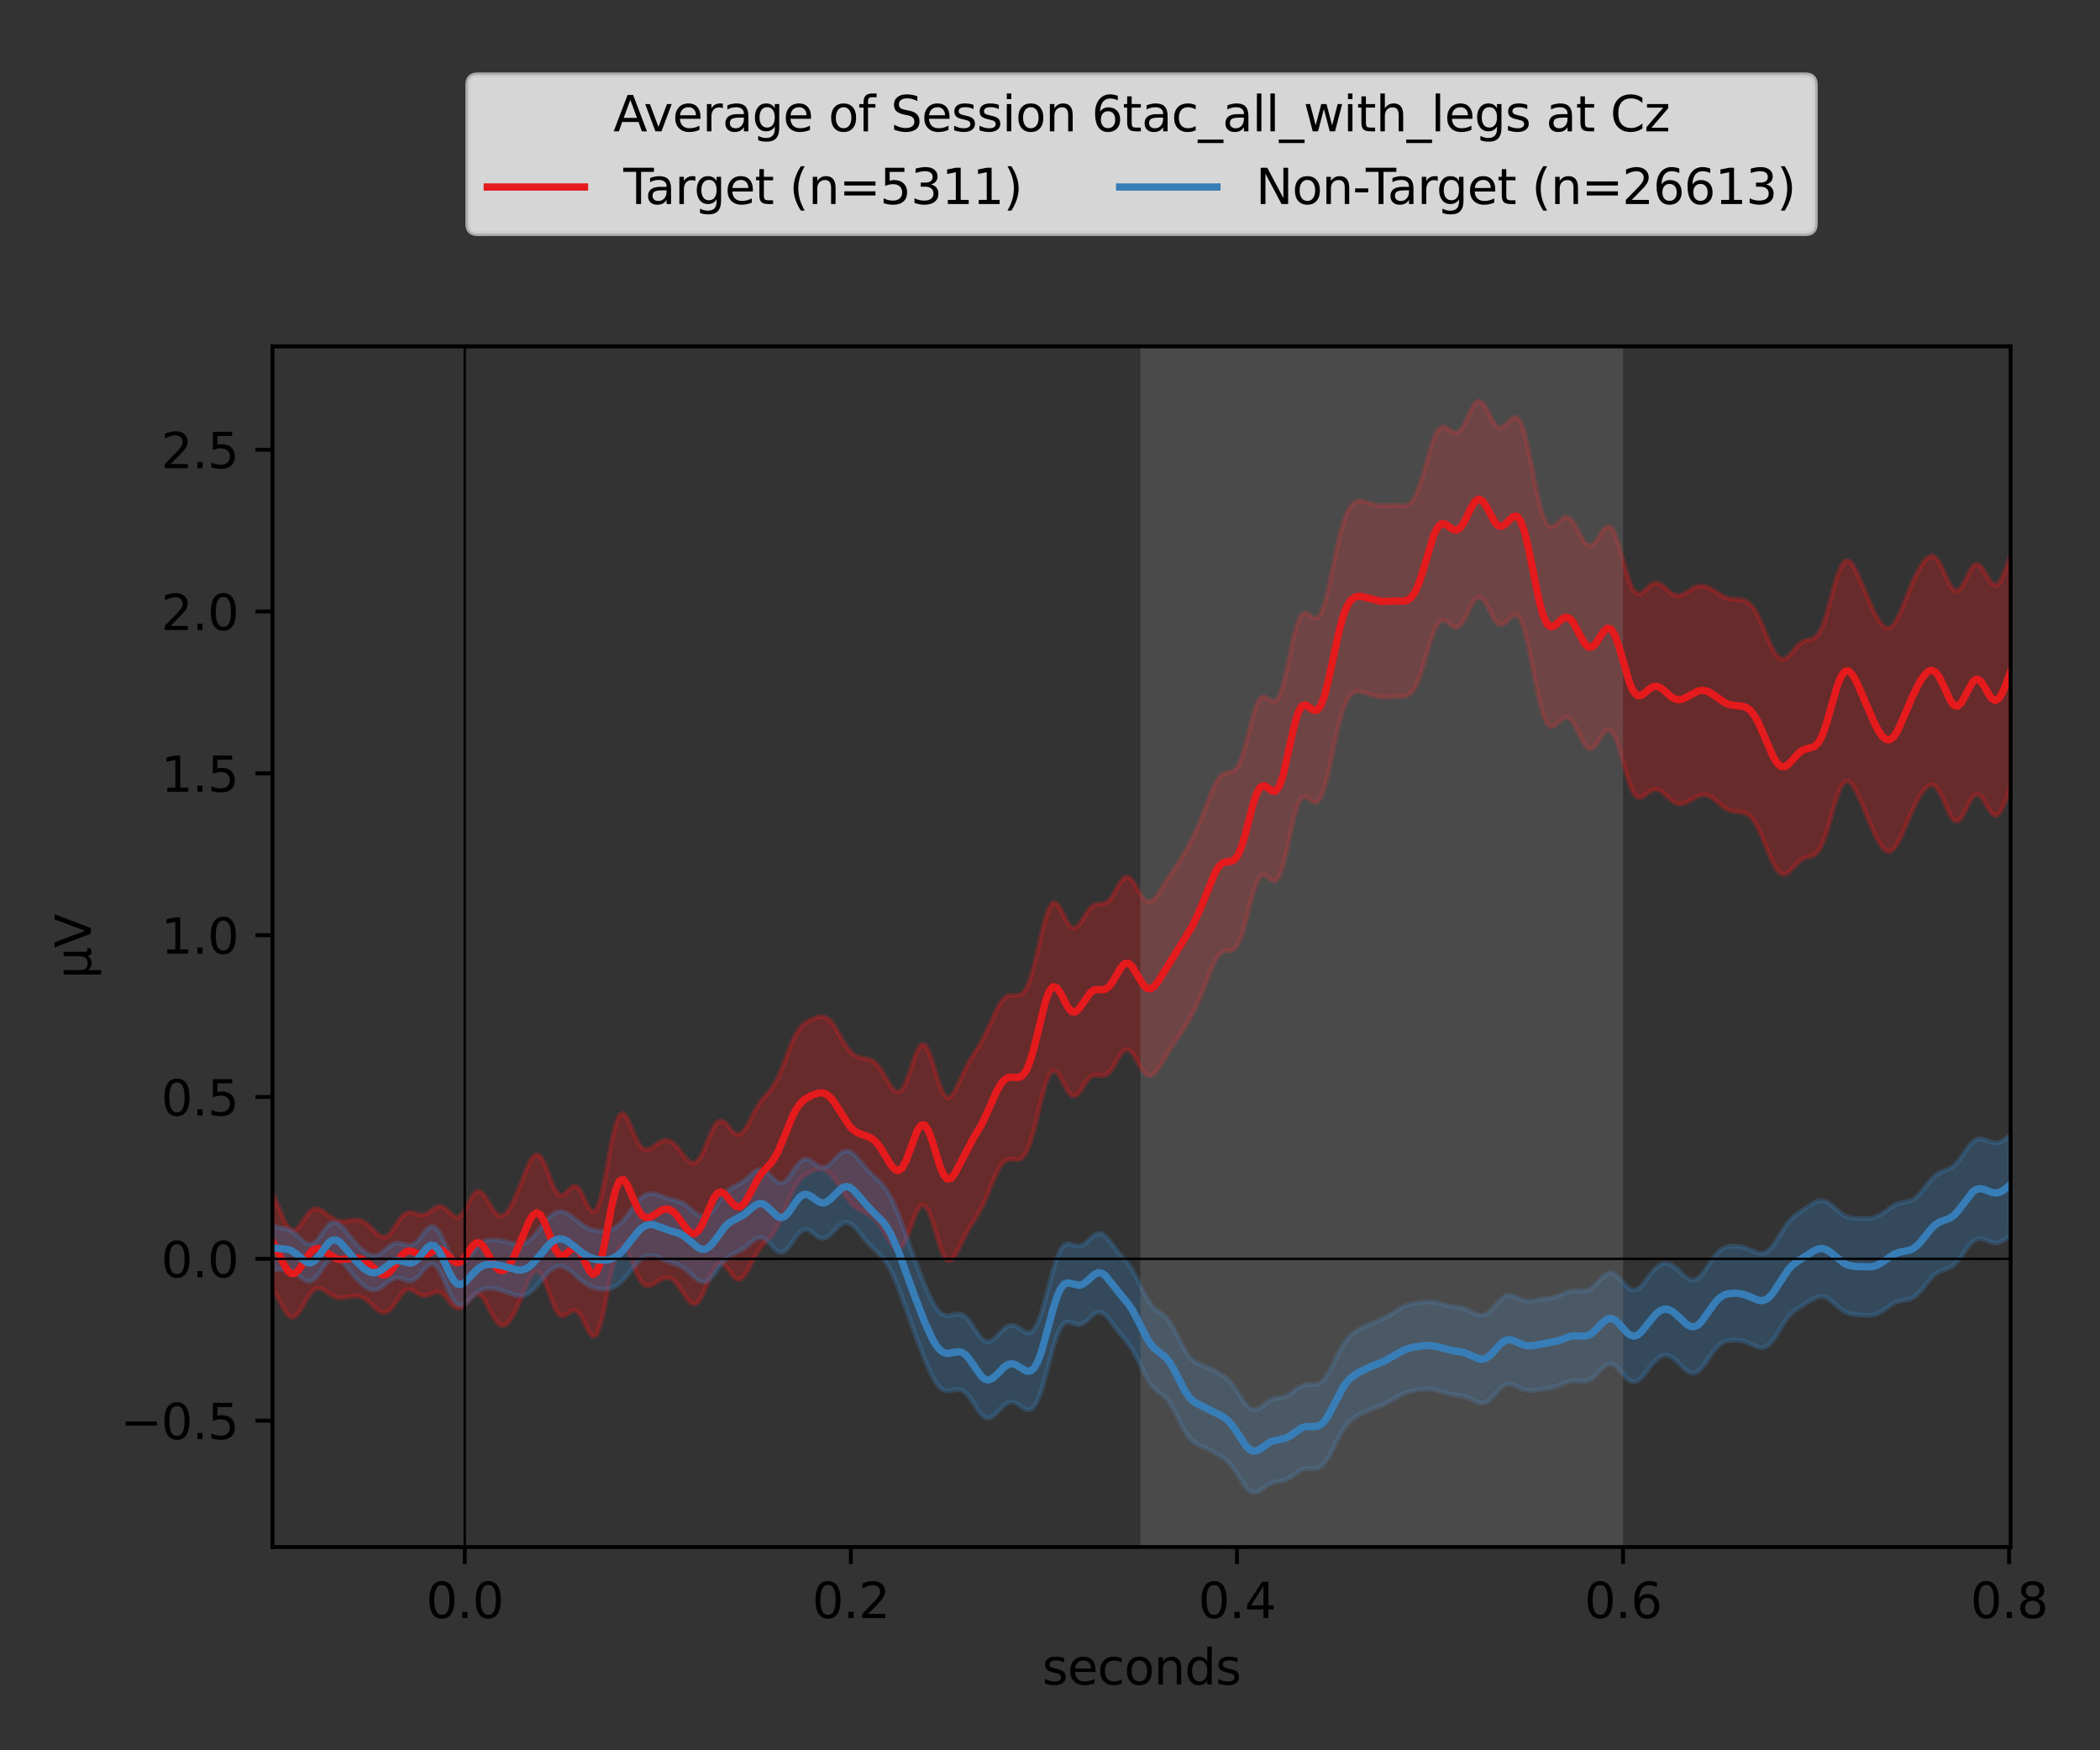 <?xml version="1.0" encoding="utf-8" standalone="no"?>
<!DOCTYPE svg PUBLIC "-//W3C//DTD SVG 1.1//EN"
  "http://www.w3.org/Graphics/SVG/1.1/DTD/svg11.dtd">
<svg xmlns:xlink="http://www.w3.org/1999/xlink" width="432pt" height="360pt" viewBox="0 0 432 360" xmlns="http://www.w3.org/2000/svg" version="1.1">
 <rect x="0" y="0" width="432" height="360" fill="#333333" stroke="none"/>
 <defs>
  <style type="text/css">*{stroke-linejoin: round; stroke-linecap: butt}</style>
 </defs>
 <g id="figure_1">
  <g id="patch_1">
   <path d="M 0 360 
L 432 360 
L 432 0 
L 0 0 
L 0 360 
z
" style="fill: none"/>
  </g>
  <g id="axes_1">
   <g id="patch_2">
    <path d="M 56.05 318.2 
L 413.615 318.2 
L 413.615 71.241 
L 56.05 71.241 
L 56.05 318.2 
z
" style="fill: none"/>
   </g>
   <g id="PolyCollection_1">
    <defs>
     <path id="m47e14f17a2" d="M 56.05 -114.367 
L 56.05 -94.788 
L 56.826 -93.712 
L 57.601 -92.259 
L 58.377 -90.769 
L 59.153 -89.609 
L 59.928 -89.054 
L 60.704 -89.213 
L 61.479 -90.017 
L 62.255 -91.258 
L 63.031 -92.644 
L 63.806 -93.873 
L 64.582 -94.708 
L 65.358 -95.04 
L 66.133 -94.913 
L 66.909 -94.479 
L 67.684 -93.932 
L 68.46 -93.447 
L 69.236 -93.136 
L 70.011 -93.035 
L 70.787 -93.099 
L 71.563 -93.236 
L 72.338 -93.355 
L 73.114 -93.395 
L 73.889 -93.313 
L 74.665 -93.06 
L 75.441 -92.59 
L 76.216 -91.919 
L 76.992 -91.156 
L 77.768 -90.48 
L 78.543 -90.07 
L 79.319 -90.047 
L 80.095 -90.462 
L 80.87 -91.291 
L 81.646 -92.403 
L 82.421 -93.552 
L 83.197 -94.434 
L 83.973 -94.822 
L 84.748 -94.689 
L 85.524 -94.226 
L 86.3 -93.735 
L 87.075 -93.475 
L 87.851 -93.543 
L 88.626 -93.854 
L 89.402 -94.182 
L 90.178 -94.265 
L 90.953 -93.93 
L 91.729 -93.179 
L 92.505 -92.21 
L 93.28 -91.338 
L 94.056 -90.865 
L 94.832 -90.952 
L 95.607 -91.565 
L 96.383 -92.483 
L 97.158 -93.367 
L 97.934 -93.863 
L 98.71 -93.722 
L 99.485 -92.887 
L 100.261 -91.523 
L 101.037 -89.956 
L 101.812 -88.561 
L 102.588 -87.635 
L 103.363 -87.319 
L 104.139 -87.61 
L 104.915 -88.422 
L 105.69 -89.661 
L 106.466 -91.242 
L 107.242 -93.07 
L 108.017 -94.986 
L 108.793 -96.747 
L 109.568 -98.048 
L 110.344 -98.59 
L 111.12 -98.185 
L 111.895 -96.852 
L 112.671 -94.857 
L 113.447 -92.663 
L 114.222 -90.786 
L 114.998 -89.618 
L 115.774 -89.284 
L 116.549 -89.613 
L 117.325 -90.191 
L 118.1 -90.518 
L 118.876 -90.195 
L 119.652 -89.099 
L 120.427 -87.481 
L 121.203 -85.905 
L 121.979 -85.063 
L 122.754 -85.517 
L 123.53 -87.482 
L 124.305 -90.744 
L 125.081 -94.719 
L 125.857 -98.633 
L 126.632 -101.743 
L 127.408 -103.537 
L 128.184 -103.858 
L 128.959 -102.912 
L 129.735 -101.165 
L 130.51 -99.17 
L 131.286 -97.408 
L 132.062 -96.176 
L 132.837 -95.57 
L 133.613 -95.519 
L 134.389 -95.848 
L 135.164 -96.35 
L 135.94 -96.833 
L 136.716 -97.146 
L 137.491 -97.18 
L 138.267 -96.868 
L 139.042 -96.181 
L 139.818 -95.16 
L 140.594 -93.946 
L 141.369 -92.779 
L 142.145 -91.955 
L 142.921 -91.739 
L 143.696 -92.279 
L 144.472 -93.546 
L 145.247 -95.323 
L 146.023 -97.249 
L 146.799 -98.907 
L 147.574 -99.946 
L 148.35 -100.19 
L 149.126 -99.691 
L 149.901 -98.717 
L 150.677 -97.666 
L 151.453 -96.94 
L 152.228 -96.826 
L 153.004 -97.416 
L 153.779 -98.592 
L 154.555 -100.09 
L 155.331 -101.603 
L 156.106 -102.9 
L 156.882 -103.9 
L 157.658 -104.69 
L 158.433 -105.465 
L 159.209 -106.442 
L 159.984 -107.761 
L 160.76 -109.43 
L 161.536 -111.327 
L 162.311 -113.249 
L 163.087 -114.987 
L 163.863 -116.399 
L 164.638 -117.443 
L 165.414 -118.176 
L 166.189 -118.7 
L 166.965 -119.102 
L 167.741 -119.402 
L 168.516 -119.559 
L 169.292 -119.496 
L 170.068 -119.149 
L 170.843 -118.491 
L 171.619 -117.549 
L 172.395 -116.403 
L 173.17 -115.171 
L 173.946 -113.981 
L 174.721 -112.939 
L 175.497 -112.101 
L 176.273 -111.47 
L 177.048 -111.005 
L 177.824 -110.631 
L 178.6 -110.248 
L 179.375 -109.751 
L 180.151 -109.045 
L 180.926 -108.078 
L 181.702 -106.865 
L 182.478 -105.517 
L 183.253 -104.245 
L 184.029 -103.333 
L 184.805 -103.062 
L 185.58 -103.611 
L 186.356 -104.975 
L 187.131 -106.937 
L 187.907 -109.099 
L 188.683 -110.968 
L 189.458 -112.073 
L 190.234 -112.087 
L 191.01 -110.932 
L 191.785 -108.816 
L 192.561 -106.198 
L 193.337 -103.654 
L 194.112 -101.72 
L 194.888 -100.739 
L 195.663 -100.789 
L 196.439 -101.699 
L 197.215 -103.144 
L 197.99 -104.769 
L 198.766 -106.31 
L 199.542 -107.662 
L 200.317 -108.876 
L 201.093 -110.096 
L 201.868 -111.479 
L 202.644 -113.104 
L 203.42 -114.938 
L 204.195 -116.839 
L 204.971 -118.601 
L 205.747 -120.029 
L 206.522 -120.994 
L 207.298 -121.473 
L 208.074 -121.566 
L 208.849 -121.479 
L 209.625 -121.497 
L 210.4 -121.926 
L 211.176 -123.023 
L 211.952 -124.924 
L 212.727 -127.582 
L 213.503 -130.75 
L 214.279 -134.013 
L 215.054 -136.876 
L 215.83 -138.892 
L 216.605 -139.784 
L 217.381 -139.537 
L 218.157 -138.411 
L 218.932 -136.871 
L 219.708 -135.458 
L 220.484 -134.622 
L 221.259 -134.594 
L 222.035 -135.315 
L 222.81 -136.48 
L 223.586 -137.664 
L 224.362 -138.509 
L 225.137 -138.863 
L 225.913 -138.835 
L 226.689 -138.72 
L 227.464 -138.855 
L 228.24 -139.462 
L 229.016 -140.552 
L 229.791 -141.914 
L 230.567 -143.194 
L 231.342 -144.019 
L 232.118 -144.132 
L 232.894 -143.486 
L 233.669 -142.264 
L 234.445 -140.819 
L 235.221 -139.556 
L 235.996 -138.797 
L 236.772 -138.698 
L 237.547 -139.23 
L 238.323 -140.231 
L 239.099 -141.487 
L 239.874 -142.809 
L 240.65 -144.082 
L 241.426 -145.273 
L 242.201 -146.413 
L 242.977 -147.555 
L 243.752 -148.753 
L 244.528 -150.042 
L 245.304 -151.452 
L 246.079 -153.012 
L 246.855 -154.75 
L 247.631 -156.663 
L 248.406 -158.681 
L 249.182 -160.649 
L 249.958 -162.349 
L 250.733 -163.579 
L 251.509 -164.243 
L 252.284 -164.437 
L 253.06 -164.46 
L 253.836 -164.734 
L 254.611 -165.659 
L 255.387 -167.451 
L 256.163 -170.047 
L 256.938 -173.1 
L 257.714 -176.077 
L 258.489 -178.431 
L 259.265 -179.781 
L 260.041 -180.063 
L 260.816 -179.578 
L 261.592 -178.915 
L 262.368 -178.758 
L 263.143 -179.643 
L 263.919 -181.767 
L 264.695 -184.92 
L 265.47 -188.552 
L 266.246 -191.96 
L 267.021 -194.518 
L 267.797 -195.888 
L 268.573 -196.121 
L 269.348 -195.629 
L 270.124 -195.031 
L 270.9 -194.956 
L 271.675 -195.85 
L 272.451 -197.869 
L 273.226 -200.863 
L 274.002 -204.446 
L 274.778 -208.126 
L 275.553 -211.448 
L 276.329 -214.107 
L 277.105 -215.985 
L 277.88 -217.124 
L 278.656 -217.666 
L 279.431 -217.792 
L 280.207 -217.672 
L 280.983 -217.439 
L 281.758 -217.179 
L 282.534 -216.94 
L 283.31 -216.751 
L 284.085 -216.631 
L 284.861 -216.588 
L 285.637 -216.607 
L 286.412 -216.652 
L 287.188 -216.682 
L 287.963 -216.693 
L 288.739 -216.737 
L 289.515 -216.939 
L 290.29 -217.476 
L 291.066 -218.525 
L 291.842 -220.193 
L 292.617 -222.446 
L 293.393 -225.08 
L 294.168 -227.747 
L 294.944 -230.044 
L 295.72 -231.637 
L 296.495 -232.364 
L 297.271 -232.305 
L 298.047 -231.76 
L 298.822 -231.157 
L 299.598 -230.92 
L 300.373 -231.321 
L 301.149 -232.394 
L 301.925 -233.919 
L 302.7 -235.5 
L 303.476 -236.694 
L 304.252 -237.16 
L 305.027 -236.768 
L 305.803 -235.641 
L 306.579 -234.118 
L 307.354 -232.656 
L 308.13 -231.678 
L 308.905 -231.428 
L 309.681 -231.875 
L 310.457 -232.708 
L 311.232 -233.433 
L 312.008 -233.527 
L 312.784 -232.602 
L 313.559 -230.509 
L 314.335 -227.374 
L 315.11 -223.554 
L 315.886 -219.548 
L 316.662 -215.887 
L 317.437 -213.018 
L 318.213 -211.214 
L 318.989 -210.506 
L 319.764 -210.687 
L 320.54 -211.373 
L 321.316 -212.107 
L 322.091 -212.481 
L 322.867 -212.231 
L 323.642 -211.304 
L 324.418 -209.861 
L 325.194 -208.234 
L 325.969 -206.833 
L 326.745 -206.022 
L 327.521 -206.001 
L 328.296 -206.729 
L 329.072 -207.921 
L 329.847 -209.121 
L 330.623 -209.837 
L 331.399 -209.69 
L 332.174 -208.522 
L 332.95 -206.44 
L 333.726 -203.777 
L 334.501 -200.999 
L 335.277 -198.579 
L 336.052 -196.873 
L 336.828 -196.03 
L 337.604 -195.97 
L 338.379 -196.424 
L 339.155 -197.044 
L 339.931 -197.514 
L 340.706 -197.638 
L 341.482 -197.369 
L 342.258 -196.792 
L 343.033 -196.067 
L 343.809 -195.378 
L 344.584 -194.871 
L 345.36 -194.634 
L 346.136 -194.677 
L 346.911 -194.954 
L 347.687 -195.379 
L 348.463 -195.846 
L 349.238 -196.248 
L 350.014 -196.49 
L 350.789 -196.502 
L 351.565 -196.26 
L 352.341 -195.794 
L 353.116 -195.182 
L 353.892 -194.528 
L 354.668 -193.933 
L 355.443 -193.47 
L 356.219 -193.176 
L 356.994 -193.035 
L 357.77 -192.977 
L 358.546 -192.879 
L 359.321 -192.598 
L 360.097 -192.007 
L 360.873 -191.034 
L 361.648 -189.676 
L 362.424 -187.996 
L 363.2 -186.115 
L 363.975 -184.202 
L 364.751 -182.466 
L 365.526 -181.118 
L 366.302 -180.323 
L 367.078 -180.147 
L 367.853 -180.521 
L 368.629 -181.266 
L 369.405 -182.137 
L 370.18 -182.905 
L 370.956 -183.427 
L 371.731 -183.695 
L 372.507 -183.851 
L 373.283 -184.152 
L 374.058 -184.884 
L 374.834 -186.26 
L 375.61 -188.326 
L 376.385 -190.919 
L 377.161 -193.698 
L 377.937 -196.237 
L 378.712 -198.15 
L 379.488 -199.191 
L 380.263 -199.304 
L 381.039 -198.6 
L 381.815 -197.294 
L 382.59 -195.618 
L 383.366 -193.767 
L 384.142 -191.882 
L 384.917 -190.052 
L 385.693 -188.348 
L 386.468 -186.849 
L 387.244 -185.67 
L 388.02 -184.955 
L 388.795 -184.834 
L 389.571 -185.361 
L 390.347 -186.476 
L 391.122 -188.021 
L 391.898 -189.794 
L 392.673 -191.618 
L 393.449 -193.368 
L 394.225 -194.973 
L 395 -196.383 
L 395.776 -197.532 
L 396.552 -198.32 
L 397.327 -198.611 
L 398.103 -198.28 
L 398.879 -197.281 
L 399.654 -195.726 
L 400.43 -193.914 
L 401.205 -192.274 
L 401.981 -191.234 
L 402.757 -191.079 
L 403.532 -191.835 
L 404.308 -193.251 
L 405.084 -194.863 
L 405.859 -196.141 
L 406.635 -196.668 
L 407.41 -196.292 
L 408.186 -195.188 
L 408.962 -193.794 
L 409.737 -192.65 
L 410.513 -192.209 
L 411.289 -192.691 
L 412.064 -194.031 
L 412.84 -195.927 
L 413.615 -197.965 
L 413.615 -245.682 
L 413.615 -245.682 
L 412.84 -243.552 
L 412.064 -241.57 
L 411.289 -240.148 
L 410.513 -239.595 
L 409.737 -239.984 
L 408.962 -241.097 
L 408.186 -242.481 
L 407.41 -243.597 
L 406.635 -244.009 
L 405.859 -243.527 
L 405.084 -242.281 
L 404.308 -240.674 
L 403.532 -239.241 
L 402.757 -238.46 
L 401.981 -238.588 
L 401.205 -239.589 
L 400.43 -241.173 
L 399.654 -242.923 
L 398.879 -244.425 
L 398.103 -245.386 
L 397.327 -245.681 
L 396.552 -245.346 
L 395.776 -244.514 
L 395 -243.332 
L 394.225 -241.897 
L 393.449 -240.251 
L 392.673 -238.419 
L 391.898 -236.47 
L 391.122 -234.549 
L 390.347 -232.852 
L 389.571 -231.579 
L 388.795 -230.881 
L 388.02 -230.82 
L 387.244 -231.369 
L 386.468 -232.422 
L 385.693 -233.831 
L 384.917 -235.46 
L 384.142 -237.219 
L 383.366 -239.053 
L 382.59 -240.895 
L 381.815 -242.609 
L 381.039 -243.972 
L 380.263 -244.711 
L 379.488 -244.587 
L 378.712 -243.491 
L 377.937 -241.493 
L 377.161 -238.852 
L 376.385 -235.96 
L 375.61 -233.244 
L 374.834 -231.055 
L 374.058 -229.576 
L 373.283 -228.783 
L 372.507 -228.474 
L 371.731 -228.345 
L 370.956 -228.107 
L 370.18 -227.584 
L 369.405 -226.767 
L 368.629 -225.807 
L 367.853 -224.947 
L 367.078 -224.438 
L 366.302 -224.466 
L 365.526 -225.106 
L 364.751 -226.32 
L 363.975 -227.968 
L 363.2 -229.845 
L 362.424 -231.722 
L 361.648 -233.398 
L 360.873 -234.736 
L 360.097 -235.689 
L 359.321 -236.282 
L 358.546 -236.588 
L 357.77 -236.705 
L 356.994 -236.736 
L 356.219 -236.785 
L 355.443 -236.935 
L 354.668 -237.227 
L 353.892 -237.652 
L 353.116 -238.155 
L 352.341 -238.663 
L 351.565 -239.099 
L 350.789 -239.399 
L 350.014 -239.512 
L 349.238 -239.408 
L 348.463 -239.098 
L 347.687 -238.638 
L 346.911 -238.13 
L 346.136 -237.705 
L 345.36 -237.491 
L 344.584 -237.575 
L 343.809 -237.973 
L 343.033 -238.607 
L 342.258 -239.312 
L 341.482 -239.876 
L 340.706 -240.103 
L 339.931 -239.897 
L 339.155 -239.308 
L 338.379 -238.55 
L 337.604 -237.949 
L 336.828 -237.864 
L 336.052 -238.578 
L 335.277 -240.2 
L 334.501 -242.604 
L 333.726 -245.433 
L 332.95 -248.185 
L 332.174 -250.349 
L 331.399 -251.567 
L 330.623 -251.736 
L 329.847 -251.029 
L 329.072 -249.834 
L 328.296 -248.632 
L 327.521 -247.859 
L 326.745 -247.791 
L 325.969 -248.477 
L 325.194 -249.741 
L 324.418 -251.243 
L 323.642 -252.587 
L 322.867 -253.444 
L 322.091 -253.651 
L 321.316 -253.26 
L 320.54 -252.525 
L 319.764 -251.835 
L 318.989 -251.619 
L 318.213 -252.242 
L 317.437 -253.919 
L 316.662 -256.656 
L 315.886 -260.223 
L 315.11 -264.187 
L 314.335 -268.001 
L 313.559 -271.136 
L 312.784 -273.225 
L 312.008 -274.149 
L 311.232 -274.069 
L 310.457 -273.363 
L 309.681 -272.519 
L 308.905 -272.003 
L 308.13 -272.133 
L 307.354 -272.986 
L 306.579 -274.374 
L 305.803 -275.9 
L 305.027 -277.084 
L 304.252 -277.533 
L 303.476 -277.083 
L 302.7 -275.853 
L 301.925 -274.201 
L 301.149 -272.595 
L 300.373 -271.445 
L 299.598 -270.974 
L 298.822 -271.143 
L 298.047 -271.68 
L 297.271 -272.168 
L 296.495 -272.181 
L 295.72 -271.425 
L 294.944 -269.811 
L 294.168 -267.484 
L 293.393 -264.757 
L 292.617 -262.021 
L 291.842 -259.633 
L 291.066 -257.832 
L 290.29 -256.693 
L 289.515 -256.138 
L 288.739 -255.986 
L 287.963 -256.027 
L 287.188 -256.096 
L 286.412 -256.107 
L 285.637 -256.057 
L 284.861 -255.994 
L 284.085 -255.981 
L 283.31 -256.063 
L 282.534 -256.247 
L 281.758 -256.498 
L 280.983 -256.753 
L 280.207 -256.932 
L 279.431 -256.94 
L 278.656 -256.659 
L 277.88 -255.938 
L 277.105 -254.607 
L 276.329 -252.539 
L 275.553 -249.709 
L 274.778 -246.256 
L 274.002 -242.487 
L 273.226 -238.842 
L 272.451 -235.8 
L 271.675 -233.748 
L 270.9 -232.838 
L 270.124 -232.906 
L 269.348 -233.487 
L 268.573 -233.94 
L 267.797 -233.644 
L 267.021 -232.198 
L 266.246 -229.555 
L 265.47 -226.05 
L 264.695 -222.304 
L 263.919 -219.025 
L 263.143 -216.767 
L 262.368 -215.749 
L 261.592 -215.783 
L 260.816 -216.346 
L 260.041 -216.767 
L 259.265 -216.449 
L 258.489 -215.067 
L 257.714 -212.676 
L 256.938 -209.67 
L 256.163 -206.627 
L 255.387 -204.087 
L 254.611 -202.364 
L 253.836 -201.47 
L 253.06 -201.154 
L 252.284 -201.034 
L 251.509 -200.732 
L 250.733 -199.992 
L 249.958 -198.728 
L 249.182 -197.018 
L 248.406 -195.04 
L 247.631 -192.993 
L 246.855 -191.031 
L 246.079 -189.232 
L 245.304 -187.605 
L 244.528 -186.121 
L 243.752 -184.748 
L 242.977 -183.465 
L 242.201 -182.258 
L 241.426 -181.1 
L 240.65 -179.947 
L 239.874 -178.75 
L 239.099 -177.499 
L 238.323 -176.27 
L 237.547 -175.229 
L 236.772 -174.598 
L 235.996 -174.563 
L 235.221 -175.187 
L 234.445 -176.347 
L 233.669 -177.74 
L 232.894 -178.962 
L 232.118 -179.634 
L 231.342 -179.54 
L 230.567 -178.706 
L 229.791 -177.396 
L 229.016 -176.009 
L 228.24 -174.912 
L 227.464 -174.293 
L 226.689 -174.098 
L 225.913 -174.073 
L 225.137 -173.896 
L 224.362 -173.325 
L 223.586 -172.316 
L 222.81 -171.045 
L 222.035 -169.862 
L 221.259 -169.156 
L 220.484 -169.214 
L 219.708 -170.086 
L 218.932 -171.536 
L 218.157 -173.09 
L 217.381 -174.182 
L 216.605 -174.331 
L 215.83 -173.286 
L 215.054 -171.092 
L 214.279 -168.062 
L 213.503 -164.673 
L 212.727 -161.43 
L 211.952 -158.739 
L 211.176 -156.829 
L 210.4 -155.729 
L 209.625 -155.292 
L 208.849 -155.252 
L 208.074 -155.302 
L 207.298 -155.161 
L 206.522 -154.635 
L 205.747 -153.649 
L 204.971 -152.252 
L 204.195 -150.586 
L 203.42 -148.838 
L 202.644 -147.177 
L 201.868 -145.704 
L 201.093 -144.422 
L 200.317 -143.239 
L 199.542 -142.006 
L 198.766 -140.592 
L 197.99 -138.958 
L 197.215 -137.21 
L 196.439 -135.609 
L 195.663 -134.506 
L 194.888 -134.236 
L 194.112 -134.994 
L 193.337 -136.734 
L 192.561 -139.152 
L 191.785 -141.736 
L 191.01 -143.894 
L 190.234 -145.112 
L 189.458 -145.106 
L 188.683 -143.907 
L 187.907 -141.854 
L 187.131 -139.483 
L 186.356 -137.361 
L 185.58 -135.918 
L 184.805 -135.357 
L 184.029 -135.646 
L 183.253 -136.579 
L 182.478 -137.866 
L 181.702 -139.217 
L 180.926 -140.402 
L 180.151 -141.291 
L 179.375 -141.86 
L 178.6 -142.165 
L 177.824 -142.314 
L 177.048 -142.444 
L 176.273 -142.69 
L 175.497 -143.168 
L 174.721 -143.947 
L 173.946 -145.027 
L 173.17 -146.332 
L 172.395 -147.717 
L 171.619 -149.003 
L 170.843 -150.02 
L 170.068 -150.661 
L 169.292 -150.917 
L 168.516 -150.871 
L 167.741 -150.644 
L 166.965 -150.328 
L 166.189 -149.939 
L 165.414 -149.415 
L 164.638 -148.644 
L 163.863 -147.522 
L 163.087 -146.002 
L 162.311 -144.136 
L 161.536 -142.079 
L 160.76 -140.05 
L 159.984 -138.257 
L 159.209 -136.821 
L 158.433 -135.73 
L 157.658 -134.847 
L 156.882 -133.965 
L 156.106 -132.902 
L 155.331 -131.577 
L 154.555 -130.06 
L 153.779 -128.559 
L 153.004 -127.356 
L 152.228 -126.701 
L 151.453 -126.713 
L 150.677 -127.315 
L 149.901 -128.237 
L 149.126 -129.092 
L 148.35 -129.495 
L 147.574 -129.188 
L 146.799 -128.12 
L 146.023 -126.457 
L 145.247 -124.533 
L 144.472 -122.743 
L 143.696 -121.431 
L 142.921 -120.792 
L 142.145 -120.841 
L 141.369 -121.442 
L 140.594 -122.375 
L 139.818 -123.407 
L 139.042 -124.343 
L 138.267 -125.04 
L 137.491 -125.421 
L 136.716 -125.466 
L 135.94 -125.209 
L 135.164 -124.729 
L 134.389 -124.156 
L 133.613 -123.675 
L 132.837 -123.513 
L 132.062 -123.887 
L 131.286 -124.916 
L 130.51 -126.529 
L 129.735 -128.426 
L 128.959 -130.112 
L 128.184 -131.009 
L 127.408 -130.62 
L 126.632 -128.704 
L 125.857 -125.393 
L 125.081 -121.207 
L 124.305 -116.937 
L 123.53 -113.414 
L 122.754 -111.253 
L 121.979 -110.674 
L 121.203 -111.453 
L 120.427 -113.025 
L 119.652 -114.68 
L 118.876 -115.807 
L 118.1 -116.085 
L 117.325 -115.592 
L 116.549 -114.748 
L 115.774 -114.13 
L 114.998 -114.226 
L 114.222 -115.231 
L 113.447 -116.99 
L 112.671 -119.078 
L 111.895 -120.966 
L 111.12 -122.203 
L 110.344 -122.536 
L 109.568 -121.95 
L 108.793 -120.629 
L 108.017 -118.85 
L 107.242 -116.881 
L 106.466 -114.926 
L 105.69 -113.129 
L 104.915 -111.613 
L 104.139 -110.508 
L 103.363 -109.942 
L 102.588 -109.998 
L 101.812 -110.668 
L 101.037 -111.811 
L 100.261 -113.152 
L 99.485 -114.325 
L 98.71 -114.965 
L 97.934 -114.839 
L 97.158 -113.947 
L 96.383 -112.549 
L 95.607 -111.088 
L 94.832 -110.012 
L 94.056 -109.605 
L 93.28 -109.872 
L 92.505 -110.573 
L 91.729 -111.338 
L 90.953 -111.834 
L 90.178 -111.883 
L 89.402 -111.514 
L 88.626 -110.926 
L 87.851 -110.391 
L 87.075 -110.118 
L 86.3 -110.158 
L 85.524 -110.397 
L 84.748 -110.624 
L 83.973 -110.629 
L 83.197 -110.263 
L 82.421 -109.478 
L 81.646 -108.361 
L 80.87 -107.138 
L 80.095 -106.116 
L 79.319 -105.562 
L 78.543 -105.577 
L 77.768 -106.061 
L 76.992 -106.801 
L 76.216 -107.586 
L 75.441 -108.269 
L 74.665 -108.768 
L 73.889 -109.042 
L 73.114 -109.104 
L 72.338 -109.021 
L 71.563 -108.895 
L 70.787 -108.818 
L 70.011 -108.851 
L 69.236 -109.03 
L 68.46 -109.381 
L 67.684 -109.894 
L 66.909 -110.503 
L 66.133 -111.067 
L 65.358 -111.409 
L 64.582 -111.37 
L 63.806 -110.863 
L 63.031 -109.927 
L 62.255 -108.753 
L 61.479 -107.656 
L 60.704 -106.985 
L 59.928 -106.999 
L 59.153 -107.78 
L 58.377 -109.205 
L 57.601 -111.004 
L 56.826 -112.835 
L 56.05 -114.367 
z
" style="stroke: #e41a1c; stroke-opacity: 0.3"/>
    </defs>
    <g clip-path="url(#p65b6879e17)">
     <use xlink:href="#m47e14f17a2" x="0" y="360" style="fill: #e41a1c; fill-opacity: 0.3; stroke: #e41a1c; stroke-opacity: 0.3"/>
    </g>
   </g>
   <g id="PolyCollection_2">
    <defs>
     <path id="mfa72bf68c3" d="M 56.05 -107.868 
L 56.05 -98.857 
L 56.826 -98.823 
L 57.601 -98.854 
L 58.377 -98.911 
L 59.153 -98.897 
L 59.928 -98.702 
L 60.704 -98.273 
L 61.479 -97.653 
L 62.255 -96.997 
L 63.031 -96.52 
L 63.806 -96.425 
L 64.582 -96.815 
L 65.358 -97.651 
L 66.133 -98.764 
L 66.909 -99.902 
L 67.684 -100.816 
L 68.46 -101.315 
L 69.236 -101.318 
L 70.011 -100.859 
L 70.787 -100.062 
L 71.563 -99.097 
L 72.338 -98.112 
L 73.114 -97.196 
L 73.889 -96.382 
L 74.665 -95.681 
L 75.441 -95.121 
L 76.216 -94.758 
L 76.992 -94.65 
L 77.768 -94.831 
L 78.543 -95.276 
L 79.319 -95.89 
L 80.095 -96.517 
L 80.87 -96.986 
L 81.646 -97.176 
L 82.421 -97.073 
L 83.197 -96.796 
L 83.973 -96.554 
L 84.748 -96.563 
L 85.524 -96.954 
L 86.3 -97.713 
L 87.075 -98.669 
L 87.851 -99.542 
L 88.626 -100.02 
L 89.402 -99.865 
L 90.178 -98.998 
L 90.953 -97.529 
L 91.729 -95.735 
L 92.505 -93.966 
L 93.28 -92.55 
L 94.056 -91.701 
L 94.832 -91.479 
L 95.607 -91.799 
L 96.383 -92.472 
L 97.158 -93.274 
L 97.934 -94.01 
L 98.71 -94.558 
L 99.485 -94.885 
L 100.261 -95.018 
L 101.037 -95.01 
L 101.812 -94.908 
L 102.588 -94.74 
L 103.363 -94.518 
L 104.139 -94.253 
L 104.915 -93.966 
L 105.69 -93.698 
L 106.466 -93.508 
L 107.242 -93.465 
L 108.017 -93.626 
L 108.793 -94.022 
L 109.568 -94.646 
L 110.344 -95.455 
L 111.12 -96.379 
L 111.895 -97.327 
L 112.671 -98.203 
L 113.447 -98.912 
L 114.222 -99.383 
L 114.998 -99.575 
L 115.774 -99.483 
L 116.549 -99.137 
L 117.325 -98.595 
L 118.1 -97.933 
L 118.876 -97.234 
L 119.652 -96.572 
L 120.427 -96.001 
L 121.203 -95.547 
L 121.979 -95.214 
L 122.754 -94.988 
L 123.53 -94.856 
L 124.305 -94.815 
L 125.081 -94.878 
L 125.857 -95.073 
L 126.632 -95.435 
L 127.408 -95.984 
L 128.184 -96.723 
L 128.959 -97.618 
L 129.735 -98.605 
L 130.51 -99.593 
L 131.286 -100.481 
L 132.062 -101.18 
L 132.837 -101.627 
L 133.613 -101.804 
L 134.389 -101.736 
L 135.164 -101.489 
L 135.94 -101.151 
L 136.716 -100.804 
L 137.491 -100.498 
L 138.267 -100.238 
L 139.042 -99.983 
L 139.818 -99.666 
L 140.594 -99.225 
L 141.369 -98.631 
L 142.145 -97.919 
L 142.921 -97.191 
L 143.696 -96.597 
L 144.472 -96.292 
L 145.247 -96.383 
L 146.023 -96.896 
L 146.799 -97.761 
L 147.574 -98.83 
L 148.35 -99.918 
L 149.126 -100.863 
L 149.901 -101.573 
L 150.677 -102.053 
L 151.453 -102.399 
L 152.228 -102.745 
L 153.004 -103.207 
L 153.779 -103.815 
L 154.555 -104.501 
L 155.331 -105.107 
L 156.106 -105.452 
L 156.882 -105.4 
L 157.658 -104.927 
L 158.433 -104.148 
L 159.209 -103.293 
L 159.984 -102.641 
L 160.76 -102.425 
L 161.536 -102.755 
L 162.311 -103.578 
L 163.087 -104.696 
L 163.863 -105.826 
L 164.638 -106.692 
L 165.414 -107.109 
L 166.189 -107.037 
L 166.965 -106.586 
L 167.741 -105.978 
L 168.516 -105.47 
L 169.292 -105.27 
L 170.068 -105.481 
L 170.843 -106.068 
L 171.619 -106.88 
L 172.395 -107.705 
L 173.17 -108.329 
L 173.946 -108.602 
L 174.721 -108.461 
L 175.497 -107.938 
L 176.273 -107.132 
L 177.048 -106.177 
L 177.824 -105.205 
L 178.6 -104.305 
L 179.375 -103.505 
L 180.151 -102.767 
L 180.926 -102.008 
L 181.702 -101.125 
L 182.478 -100.028 
L 183.253 -98.663 
L 184.029 -97.02 
L 184.805 -95.131 
L 185.58 -93.062 
L 186.356 -90.893 
L 187.131 -88.699 
L 187.907 -86.534 
L 188.683 -84.425 
L 189.458 -82.384 
L 190.234 -80.429 
L 191.01 -78.597 
L 191.785 -76.963 
L 192.561 -75.619 
L 193.337 -74.648 
L 194.112 -74.087 
L 194.888 -73.9 
L 195.663 -73.977 
L 196.439 -74.146 
L 197.215 -74.213 
L 197.99 -74.005 
L 198.766 -73.423 
L 199.542 -72.477 
L 200.317 -71.293 
L 201.093 -70.08 
L 201.868 -69.069 
L 202.644 -68.45 
L 203.42 -68.316 
L 204.195 -68.649 
L 204.971 -69.325 
L 205.747 -70.15 
L 206.522 -70.914 
L 207.298 -71.443 
L 208.074 -71.63 
L 208.849 -71.463 
L 209.625 -71.025 
L 210.4 -70.491 
L 211.176 -70.094 
L 211.952 -70.091 
L 212.727 -70.701 
L 213.503 -72.054 
L 214.279 -74.146 
L 215.054 -76.821 
L 215.83 -79.787 
L 216.605 -82.676 
L 217.381 -85.125 
L 218.157 -86.874 
L 218.932 -87.834 
L 219.708 -88.101 
L 220.484 -87.929 
L 221.259 -87.644 
L 222.035 -87.54 
L 222.81 -87.784 
L 223.586 -88.366 
L 224.362 -89.118 
L 225.137 -89.785 
L 225.913 -90.131 
L 226.689 -90.019 
L 227.464 -89.454 
L 228.24 -88.562 
L 229.016 -87.524 
L 229.791 -86.496 
L 230.567 -85.543 
L 231.342 -84.626 
L 232.118 -83.638 
L 232.894 -82.467 
L 233.669 -81.066 
L 234.445 -79.486 
L 235.221 -77.869 
L 235.996 -76.393 
L 236.772 -75.2 
L 237.547 -74.332 
L 238.323 -73.704 
L 239.099 -73.137 
L 239.874 -72.429 
L 240.65 -71.436 
L 241.426 -70.127 
L 242.201 -68.596 
L 242.977 -67.017 
L 243.752 -65.581 
L 244.528 -64.427 
L 245.304 -63.599 
L 246.079 -63.049 
L 246.855 -62.667 
L 247.631 -62.341 
L 248.406 -61.994 
L 249.182 -61.603 
L 249.958 -61.181 
L 250.733 -60.737 
L 251.509 -60.247 
L 252.284 -59.651 
L 253.06 -58.875 
L 253.836 -57.879 
L 254.611 -56.695 
L 255.387 -55.441 
L 256.163 -54.297 
L 256.938 -53.448 
L 257.714 -53.025 
L 258.489 -53.051 
L 259.265 -53.431 
L 260.041 -53.989 
L 260.816 -54.537 
L 261.592 -54.946 
L 262.368 -55.184 
L 263.143 -55.314 
L 263.919 -55.452 
L 264.695 -55.711 
L 265.47 -56.139 
L 266.246 -56.698 
L 267.021 -57.272 
L 267.797 -57.722 
L 268.573 -57.957 
L 269.348 -57.983 
L 270.124 -57.92 
L 270.9 -57.958 
L 271.675 -58.284 
L 272.451 -59.016 
L 273.226 -60.157 
L 274.002 -61.598 
L 274.778 -63.166 
L 275.553 -64.677 
L 276.329 -65.99 
L 277.105 -67.04 
L 277.88 -67.836 
L 278.656 -68.435 
L 279.431 -68.907 
L 280.207 -69.309 
L 280.983 -69.67 
L 281.758 -69.996 
L 282.534 -70.293 
L 283.31 -70.576 
L 284.085 -70.873 
L 284.861 -71.212 
L 285.637 -71.611 
L 286.412 -72.06 
L 287.188 -72.527 
L 287.963 -72.97 
L 288.739 -73.349 
L 289.515 -73.646 
L 290.29 -73.866 
L 291.066 -74.028 
L 291.842 -74.152 
L 292.617 -74.247 
L 293.393 -74.301 
L 294.168 -74.289 
L 294.944 -74.191 
L 295.72 -74.004 
L 296.495 -73.754 
L 297.271 -73.494 
L 298.047 -73.277 
L 298.822 -73.132 
L 299.598 -73.044 
L 300.373 -72.96 
L 301.149 -72.809 
L 301.925 -72.544 
L 302.7 -72.171 
L 303.476 -71.767 
L 304.252 -71.459 
L 305.027 -71.387 
L 305.803 -71.64 
L 306.579 -72.225 
L 307.354 -73.045 
L 308.13 -73.93 
L 308.905 -74.693 
L 309.681 -75.184 
L 310.457 -75.34 
L 311.232 -75.195 
L 312.008 -74.858 
L 312.784 -74.473 
L 313.559 -74.164 
L 314.335 -74.004 
L 315.11 -73.993 
L 315.886 -74.083 
L 316.662 -74.205 
L 317.437 -74.316 
L 318.213 -74.414 
L 318.989 -74.531 
L 319.764 -74.712 
L 320.54 -74.976 
L 321.316 -75.303 
L 322.091 -75.628 
L 322.867 -75.874 
L 323.642 -75.988 
L 324.418 -75.972 
L 325.194 -75.897 
L 325.969 -75.882 
L 326.745 -76.05 
L 327.521 -76.479 
L 328.296 -77.161 
L 329.072 -77.987 
L 329.847 -78.775 
L 330.623 -79.322 
L 331.399 -79.471 
L 332.174 -79.163 
L 332.95 -78.466 
L 333.726 -77.554 
L 334.501 -76.658 
L 335.277 -76.003 
L 336.052 -75.746 
L 336.828 -75.944 
L 337.604 -76.553 
L 338.379 -77.451 
L 339.155 -78.481 
L 339.931 -79.485 
L 340.706 -80.334 
L 341.482 -80.939 
L 342.258 -81.248 
L 343.033 -81.243 
L 343.809 -80.934 
L 344.584 -80.368 
L 345.36 -79.626 
L 346.136 -78.831 
L 346.911 -78.126 
L 347.687 -77.661 
L 348.463 -77.555 
L 349.238 -77.868 
L 350.014 -78.578 
L 350.789 -79.585 
L 351.565 -80.731 
L 352.341 -81.851 
L 353.116 -82.808 
L 353.892 -83.524 
L 354.668 -83.991 
L 355.443 -84.247 
L 356.219 -84.355 
L 356.994 -84.368 
L 357.77 -84.307 
L 358.546 -84.164 
L 359.321 -83.923 
L 360.097 -83.589 
L 360.873 -83.214 
L 361.648 -82.9 
L 362.424 -82.772 
L 363.2 -82.948 
L 363.975 -83.493 
L 364.751 -84.394 
L 365.526 -85.555 
L 366.302 -86.827 
L 367.078 -88.052 
L 367.853 -89.108 
L 368.629 -89.943 
L 369.405 -90.578 
L 370.18 -91.085 
L 370.956 -91.549 
L 371.731 -92.025 
L 372.507 -92.514 
L 373.283 -92.96 
L 374.058 -93.269 
L 374.834 -93.352 
L 375.61 -93.158 
L 376.385 -92.702 
L 377.161 -92.062 
L 377.937 -91.359 
L 378.712 -90.713 
L 379.488 -90.21 
L 380.263 -89.879 
L 381.039 -89.695 
L 381.815 -89.601 
L 382.59 -89.54 
L 383.366 -89.485 
L 384.142 -89.446 
L 384.917 -89.47 
L 385.693 -89.614 
L 386.468 -89.914 
L 387.244 -90.363 
L 388.02 -90.908 
L 388.795 -91.462 
L 389.571 -91.934 
L 390.347 -92.269 
L 391.122 -92.467 
L 391.898 -92.588 
L 392.673 -92.74 
L 393.449 -93.037 
L 394.225 -93.563 
L 395 -94.334 
L 395.776 -95.285 
L 396.552 -96.294 
L 397.327 -97.218 
L 398.103 -97.946 
L 398.879 -98.44 
L 399.654 -98.747 
L 400.43 -98.989 
L 401.205 -99.318 
L 401.981 -99.859 
L 402.757 -100.665 
L 403.532 -101.695 
L 404.308 -102.819 
L 405.084 -103.868 
L 405.859 -104.678 
L 406.635 -105.145 
L 407.41 -105.253 
L 408.186 -105.077 
L 408.962 -104.758 
L 409.737 -104.459 
L 410.513 -104.327 
L 411.289 -104.447 
L 412.064 -104.829 
L 412.84 -105.407 
L 413.615 -106.059 
L 413.615 -126.659 
L 413.615 -126.659 
L 412.84 -125.998 
L 412.064 -125.418 
L 411.289 -125.034 
L 410.513 -124.908 
L 409.737 -125.032 
L 408.962 -125.319 
L 408.186 -125.626 
L 407.41 -125.785 
L 406.635 -125.652 
L 405.859 -125.155 
L 405.084 -124.314 
L 404.308 -123.238 
L 403.532 -122.095 
L 402.757 -121.054 
L 401.981 -120.237 
L 401.205 -119.681 
L 400.43 -119.33 
L 399.654 -119.06 
L 398.879 -118.725 
L 398.103 -118.207 
L 397.327 -117.461 
L 396.552 -116.523 
L 395.776 -115.504 
L 395 -114.543 
L 394.225 -113.761 
L 393.449 -113.222 
L 392.673 -112.912 
L 391.898 -112.749 
L 391.122 -112.615 
L 390.347 -112.4 
L 389.571 -112.04 
L 388.795 -111.538 
L 388.02 -110.956 
L 387.244 -110.387 
L 386.468 -109.916 
L 385.693 -109.594 
L 384.917 -109.423 
L 384.142 -109.365 
L 383.366 -109.364 
L 382.59 -109.377 
L 381.815 -109.396 
L 381.039 -109.454 
L 380.263 -109.612 
L 379.488 -109.926 
L 378.712 -110.42 
L 377.937 -111.061 
L 377.161 -111.764 
L 376.385 -112.406 
L 375.61 -112.869 
L 374.834 -113.067 
L 374.058 -112.98 
L 373.283 -112.652 
L 372.507 -112.173 
L 371.731 -111.642 
L 370.956 -111.121 
L 370.18 -110.617 
L 369.405 -110.075 
L 368.629 -109.413 
L 367.853 -108.558 
L 367.078 -107.487 
L 366.302 -106.255 
L 365.526 -104.98 
L 364.751 -103.818 
L 363.975 -102.914 
L 363.2 -102.36 
L 362.424 -102.167 
L 361.648 -102.271 
L 360.873 -102.56 
L 360.097 -102.911 
L 359.321 -103.229 
L 358.546 -103.465 
L 357.77 -103.611 
L 356.994 -103.677 
L 356.219 -103.669 
L 355.443 -103.561 
L 354.668 -103.3 
L 353.892 -102.822 
L 353.116 -102.085 
L 352.341 -101.101 
L 351.565 -99.95 
L 350.789 -98.774 
L 350.014 -97.741 
L 349.238 -97.005 
L 348.463 -96.666 
L 347.687 -96.745 
L 346.911 -97.183 
L 346.136 -97.859 
L 345.36 -98.623 
L 344.584 -99.331 
L 343.809 -99.869 
L 343.033 -100.159 
L 342.258 -100.159 
L 341.482 -99.853 
L 340.706 -99.253 
L 339.931 -98.406 
L 339.155 -97.4 
L 338.379 -96.362 
L 337.604 -95.453 
L 336.828 -94.832 
L 336.052 -94.622 
L 335.277 -94.865 
L 334.501 -95.501 
L 333.726 -96.372 
L 332.95 -97.256 
L 332.174 -97.926 
L 331.399 -98.21 
L 330.623 -98.042 
L 329.847 -97.479 
L 329.072 -96.674 
L 328.296 -95.828 
L 327.521 -95.123 
L 326.745 -94.669 
L 325.969 -94.476 
L 325.194 -94.465 
L 324.418 -94.513 
L 323.642 -94.503 
L 322.867 -94.368 
L 322.091 -94.11 
L 321.316 -93.783 
L 320.54 -93.465 
L 319.764 -93.212 
L 318.989 -93.041 
L 318.213 -92.926 
L 317.437 -92.819 
L 316.662 -92.686 
L 315.886 -92.532 
L 315.11 -92.402 
L 314.335 -92.364 
L 313.559 -92.475 
L 312.784 -92.742 
L 312.008 -93.1 
L 311.232 -93.424 
L 310.457 -93.561 
L 309.681 -93.395 
L 308.905 -92.889 
L 308.13 -92.108 
L 307.354 -91.204 
L 306.579 -90.363 
L 305.803 -89.752 
L 305.027 -89.467 
L 304.252 -89.507 
L 303.476 -89.791 
L 302.7 -90.189 
L 301.925 -90.575 
L 301.149 -90.868 
L 300.373 -91.05 
L 299.598 -91.158 
L 298.822 -91.253 
L 298.047 -91.388 
L 297.271 -91.579 
L 296.495 -91.806 
L 295.72 -92.021 
L 294.944 -92.175 
L 294.168 -92.242 
L 293.393 -92.223 
L 292.617 -92.145 
L 291.842 -92.037 
L 291.066 -91.912 
L 290.29 -91.758 
L 289.515 -91.543 
L 288.739 -91.238 
L 287.963 -90.836 
L 287.188 -90.358 
L 286.412 -89.852 
L 285.637 -89.367 
L 284.861 -88.938 
L 284.085 -88.572 
L 283.31 -88.25 
L 282.534 -87.941 
L 281.758 -87.618 
L 280.983 -87.269 
L 280.207 -86.888 
L 279.431 -86.466 
L 278.656 -85.972 
L 277.88 -85.347 
L 277.105 -84.52 
L 276.329 -83.432 
L 275.553 -82.077 
L 274.778 -80.527 
L 274.002 -78.932 
L 273.226 -77.481 
L 272.451 -76.344 
L 271.675 -75.615 
L 270.9 -75.279 
L 270.124 -75.215 
L 269.348 -75.244 
L 268.573 -75.19 
L 267.797 -74.942 
L 267.021 -74.486 
L 266.246 -73.903 
L 265.47 -73.328 
L 264.695 -72.881 
L 263.919 -72.614 
L 263.143 -72.481 
L 262.368 -72.362 
L 261.592 -72.124 
L 260.816 -71.697 
L 260.041 -71.116 
L 259.265 -70.521 
L 258.489 -70.108 
L 257.714 -70.057 
L 256.938 -70.461 
L 256.163 -71.297 
L 255.387 -72.43 
L 254.611 -73.669 
L 253.836 -74.828 
L 253.06 -75.792 
L 252.284 -76.533 
L 251.509 -77.096 
L 250.733 -77.555 
L 249.958 -77.968 
L 249.182 -78.359 
L 248.406 -78.721 
L 247.631 -79.047 
L 246.855 -79.363 
L 246.079 -79.741 
L 245.304 -80.29 
L 244.528 -81.116 
L 243.752 -82.267 
L 242.977 -83.698 
L 242.201 -85.267 
L 241.426 -86.781 
L 240.65 -88.064 
L 239.874 -89.026 
L 239.099 -89.704 
L 238.323 -90.242 
L 237.547 -90.843 
L 236.772 -91.683 
L 235.996 -92.848 
L 235.221 -94.298 
L 234.445 -95.894 
L 233.669 -97.453 
L 232.894 -98.826 
L 232.118 -99.961 
L 231.342 -100.911 
L 230.567 -101.794 
L 229.791 -102.722 
L 229.016 -103.735 
L 228.24 -104.762 
L 227.464 -105.644 
L 226.689 -106.201 
L 225.913 -106.309 
L 225.137 -105.964 
L 224.362 -105.302 
L 223.586 -104.556 
L 222.81 -103.972 
L 222.035 -103.714 
L 221.259 -103.793 
L 220.484 -104.051 
L 219.708 -104.201 
L 218.932 -103.915 
L 218.157 -102.933 
L 217.381 -101.155 
L 216.605 -98.673 
L 215.83 -95.751 
L 215.054 -92.751 
L 214.279 -90.043 
L 213.503 -87.921 
L 212.727 -86.541 
L 211.952 -85.908 
L 211.176 -85.893 
L 210.4 -86.276 
L 209.625 -86.805 
L 208.849 -87.242 
L 208.074 -87.406 
L 207.298 -87.208 
L 206.522 -86.661 
L 205.747 -85.875 
L 204.971 -85.036 
L 204.195 -84.354 
L 203.42 -84.019 
L 202.644 -84.146 
L 201.868 -84.752 
L 201.093 -85.739 
L 200.317 -86.922 
L 199.542 -88.079 
L 198.766 -89.007 
L 197.99 -89.575 
L 197.215 -89.764 
L 196.439 -89.665 
L 195.663 -89.455 
L 194.888 -89.345 
L 194.112 -89.516 
L 193.337 -90.07 
L 192.561 -91.025 
L 191.785 -92.33 
L 191.01 -93.903 
L 190.234 -95.665 
L 189.458 -97.558 
L 188.683 -99.551 
L 187.907 -101.631 
L 187.131 -103.783 
L 186.356 -105.974 
L 185.58 -108.148 
L 184.805 -110.221 
L 184.029 -112.106 
L 183.253 -113.729 
L 182.478 -115.058 
L 181.702 -116.112 
L 180.926 -116.959 
L 180.151 -117.695 
L 179.375 -118.421 
L 178.6 -119.209 
L 177.824 -120.087 
L 177.048 -121.027 
L 176.273 -121.944 
L 175.497 -122.711 
L 174.721 -123.191 
L 173.946 -123.286 
L 173.17 -122.968 
L 172.395 -122.311 
L 171.619 -121.47 
L 170.843 -120.654 
L 170.068 -120.068 
L 169.292 -119.854 
L 168.516 -120.041 
L 167.741 -120.53 
L 166.965 -121.114 
L 166.189 -121.537 
L 165.414 -121.575 
L 164.638 -121.115 
L 163.863 -120.199 
L 163.087 -119.018 
L 162.311 -117.856 
L 161.536 -117 
L 160.76 -116.645 
L 159.984 -116.836 
L 159.209 -117.456 
L 158.433 -118.269 
L 157.658 -119.004 
L 156.882 -119.435 
L 156.106 -119.449 
L 155.331 -119.07 
L 154.555 -118.43 
L 153.779 -117.709 
L 153.004 -117.06 
L 152.228 -116.552 
L 151.453 -116.155 
L 150.677 -115.759 
L 149.901 -115.233 
L 149.126 -114.483 
L 148.35 -113.499 
L 147.574 -112.37 
L 146.799 -111.264 
L 146.023 -110.37 
L 145.247 -109.839 
L 144.472 -109.737 
L 143.696 -110.026 
L 142.921 -110.589 
L 142.145 -111.27 
L 141.369 -111.924 
L 140.594 -112.454 
L 139.818 -112.829 
L 139.042 -113.077 
L 138.267 -113.265 
L 137.491 -113.464 
L 136.716 -113.711 
L 135.94 -113.999 
L 135.164 -114.277 
L 134.389 -114.464 
L 133.613 -114.475 
L 132.837 -114.24 
L 132.062 -113.729 
L 131.286 -112.96 
L 130.51 -111.997 
L 129.735 -110.936 
L 128.959 -109.88 
L 128.184 -108.924 
L 127.408 -108.132 
L 126.632 -107.536 
L 125.857 -107.131 
L 125.081 -106.889 
L 124.305 -106.775 
L 123.53 -106.761 
L 122.754 -106.835 
L 121.979 -107.001 
L 121.203 -107.272 
L 120.427 -107.662 
L 119.652 -108.167 
L 118.876 -108.763 
L 118.1 -109.398 
L 117.325 -110 
L 116.549 -110.483 
L 115.774 -110.771 
L 114.998 -110.803 
L 114.222 -110.553 
L 113.447 -110.029 
L 112.671 -109.27 
L 111.895 -108.343 
L 111.12 -107.335 
L 110.344 -106.344 
L 109.568 -105.467 
L 108.793 -104.781 
L 108.017 -104.325 
L 107.242 -104.101 
L 106.466 -104.075 
L 105.69 -104.189 
L 104.915 -104.377 
L 104.139 -104.579 
L 103.363 -104.756 
L 102.588 -104.887 
L 101.812 -104.966 
L 101.037 -104.975 
L 100.261 -104.873 
L 99.485 -104.606 
L 98.71 -104.12 
L 97.934 -103.398 
L 97.158 -102.483 
L 96.383 -101.498 
L 95.607 -100.637 
L 94.832 -100.13 
L 94.056 -100.175 
L 93.28 -100.87 
L 92.505 -102.153 
L 91.729 -103.803 
L 90.953 -105.49 
L 90.178 -106.862 
L 89.402 -107.647 
L 88.626 -107.729 
L 87.851 -107.181 
L 87.075 -106.235 
L 86.3 -105.207 
L 85.524 -104.386 
L 84.748 -103.94 
L 83.973 -103.874 
L 83.197 -104.05 
L 82.421 -104.262 
L 81.646 -104.319 
L 80.87 -104.109 
L 80.095 -103.633 
L 79.319 -102.998 
L 78.543 -102.373 
L 77.768 -101.922 
L 76.992 -101.748 
L 76.216 -101.871 
L 75.441 -102.245 
L 74.665 -102.807 
L 73.889 -103.513 
L 73.114 -104.337 
L 72.338 -105.261 
L 71.563 -106.247 
L 70.787 -107.213 
L 70.011 -108.031 
L 69.236 -108.542 
L 68.46 -108.603 
L 67.684 -108.153 
L 66.909 -107.267 
L 66.133 -106.149 
L 65.358 -105.08 
L 64.582 -104.322 
L 63.806 -104.037 
L 63.031 -104.242 
L 62.255 -104.818 
L 61.479 -105.571 
L 60.704 -106.294 
L 59.928 -106.846 
L 59.153 -107.18 
L 58.377 -107.351 
L 57.601 -107.467 
L 56.826 -107.629 
L 56.05 -107.868 
z
" style="stroke: #377eb8; stroke-opacity: 0.3"/>
    </defs>
    <g clip-path="url(#p65b6879e17)">
     <use xlink:href="#mfa72bf68c3" x="0" y="360" style="fill: #377eb8; fill-opacity: 0.3; stroke: #377eb8; stroke-opacity: 0.3"/>
    </g>
   </g>
   <g id="patch_3">
    <path d="M 234.6 318.2 
L 234.6 71.241 
L 333.881 71.241 
L 333.881 318.2 
z
" clip-path="url(#p65b6879e17)" style="fill: #808080; opacity: 0.3"/>
   </g>
   <g id="matplotlib.axis_1">
    <g id="xtick_1">
     <g id="line2d_1">
      <defs>
       <path id="m4f9facf7ae" d="M 0 0 
L 0 3.5 
" style="stroke: #000000; stroke-width: 0.8"/>
      </defs>
      <g>
       <use xlink:href="#m4f9facf7ae" x="95.607" y="318.2" style="stroke: #000000; stroke-width: 0.8"/>
      </g>
     </g>
     <g id="text_1">
      <!-- 0.0 -->
      <g transform="translate(87.656 332.798)scale(0.1 -0.1)">
       <defs>
        <path id="DejaVuSans-30" d="M 2034 4250 
Q 1547 4250 1301 3770 
Q 1056 3291 1056 2328 
Q 1056 1369 1301 889 
Q 1547 409 2034 409 
Q 2525 409 2770 889 
Q 3016 1369 3016 2328 
Q 3016 3291 2770 3770 
Q 2525 4250 2034 4250 
z
M 2034 4750 
Q 2819 4750 3233 4129 
Q 3647 3509 3647 2328 
Q 3647 1150 3233 529 
Q 2819 -91 2034 -91 
Q 1250 -91 836 529 
Q 422 1150 422 2328 
Q 422 3509 836 4129 
Q 1250 4750 2034 4750 
z
" transform="scale(0.016)"/>
        <path id="DejaVuSans-2e" d="M 684 794 
L 1344 794 
L 1344 0 
L 684 0 
L 684 794 
z
" transform="scale(0.016)"/>
       </defs>
       <use xlink:href="#DejaVuSans-30"/>
       <use xlink:href="#DejaVuSans-2e" x="63.623"/>
       <use xlink:href="#DejaVuSans-30" x="95.41"/>
      </g>
     </g>
    </g>
    <g id="xtick_2">
     <g id="line2d_2">
      <g>
       <use xlink:href="#m4f9facf7ae" x="175.032" y="318.2" style="stroke: #000000; stroke-width: 0.8"/>
      </g>
     </g>
     <g id="text_2">
      <!-- 0.2 -->
      <g transform="translate(167.08 332.798)scale(0.1 -0.1)">
       <defs>
        <path id="DejaVuSans-32" d="M 1228 531 
L 3431 531 
L 3431 0 
L 469 0 
L 469 531 
Q 828 903 1448 1529 
Q 2069 2156 2228 2338 
Q 2531 2678 2651 2914 
Q 2772 3150 2772 3378 
Q 2772 3750 2511 3984 
Q 2250 4219 1831 4219 
Q 1534 4219 1204 4116 
Q 875 4013 500 3803 
L 500 4441 
Q 881 4594 1212 4672 
Q 1544 4750 1819 4750 
Q 2544 4750 2975 4387 
Q 3406 4025 3406 3419 
Q 3406 3131 3298 2873 
Q 3191 2616 2906 2266 
Q 2828 2175 2409 1742 
Q 1991 1309 1228 531 
z
" transform="scale(0.016)"/>
       </defs>
       <use xlink:href="#DejaVuSans-30"/>
       <use xlink:href="#DejaVuSans-2e" x="63.623"/>
       <use xlink:href="#DejaVuSans-32" x="95.41"/>
      </g>
     </g>
    </g>
    <g id="xtick_3">
     <g id="line2d_3">
      <g>
       <use xlink:href="#m4f9facf7ae" x="254.456" y="318.2" style="stroke: #000000; stroke-width: 0.8"/>
      </g>
     </g>
     <g id="text_3">
      <!-- 0.4 -->
      <g transform="translate(246.505 332.798)scale(0.1 -0.1)">
       <defs>
        <path id="DejaVuSans-34" d="M 2419 4116 
L 825 1625 
L 2419 1625 
L 2419 4116 
z
M 2253 4666 
L 3047 4666 
L 3047 1625 
L 3713 1625 
L 3713 1100 
L 3047 1100 
L 3047 0 
L 2419 0 
L 2419 1100 
L 313 1100 
L 313 1709 
L 2253 4666 
z
" transform="scale(0.016)"/>
       </defs>
       <use xlink:href="#DejaVuSans-30"/>
       <use xlink:href="#DejaVuSans-2e" x="63.623"/>
       <use xlink:href="#DejaVuSans-34" x="95.41"/>
      </g>
     </g>
    </g>
    <g id="xtick_4">
     <g id="line2d_4">
      <g>
       <use xlink:href="#m4f9facf7ae" x="333.881" y="318.2" style="stroke: #000000; stroke-width: 0.8"/>
      </g>
     </g>
     <g id="text_4">
      <!-- 0.6 -->
      <g transform="translate(325.929 332.798)scale(0.1 -0.1)">
       <defs>
        <path id="DejaVuSans-36" d="M 2113 2584 
Q 1688 2584 1439 2293 
Q 1191 2003 1191 1497 
Q 1191 994 1439 701 
Q 1688 409 2113 409 
Q 2538 409 2786 701 
Q 3034 994 3034 1497 
Q 3034 2003 2786 2293 
Q 2538 2584 2113 2584 
z
M 3366 4563 
L 3366 3988 
Q 3128 4100 2886 4159 
Q 2644 4219 2406 4219 
Q 1781 4219 1451 3797 
Q 1122 3375 1075 2522 
Q 1259 2794 1537 2939 
Q 1816 3084 2150 3084 
Q 2853 3084 3261 2657 
Q 3669 2231 3669 1497 
Q 3669 778 3244 343 
Q 2819 -91 2113 -91 
Q 1303 -91 875 529 
Q 447 1150 447 2328 
Q 447 3434 972 4092 
Q 1497 4750 2381 4750 
Q 2619 4750 2861 4703 
Q 3103 4656 3366 4563 
z
" transform="scale(0.016)"/>
       </defs>
       <use xlink:href="#DejaVuSans-30"/>
       <use xlink:href="#DejaVuSans-2e" x="63.623"/>
       <use xlink:href="#DejaVuSans-36" x="95.41"/>
      </g>
     </g>
    </g>
    <g id="xtick_5">
     <g id="line2d_5">
      <g>
       <use xlink:href="#m4f9facf7ae" x="413.305" y="318.2" style="stroke: #000000; stroke-width: 0.8"/>
      </g>
     </g>
     <g id="text_5">
      <!-- 0.8 -->
      <g transform="translate(405.354 332.798)scale(0.1 -0.1)">
       <defs>
        <path id="DejaVuSans-38" d="M 2034 2216 
Q 1584 2216 1326 1975 
Q 1069 1734 1069 1313 
Q 1069 891 1326 650 
Q 1584 409 2034 409 
Q 2484 409 2743 651 
Q 3003 894 3003 1313 
Q 3003 1734 2745 1975 
Q 2488 2216 2034 2216 
z
M 1403 2484 
Q 997 2584 770 2862 
Q 544 3141 544 3541 
Q 544 4100 942 4425 
Q 1341 4750 2034 4750 
Q 2731 4750 3128 4425 
Q 3525 4100 3525 3541 
Q 3525 3141 3298 2862 
Q 3072 2584 2669 2484 
Q 3125 2378 3379 2068 
Q 3634 1759 3634 1313 
Q 3634 634 3220 271 
Q 2806 -91 2034 -91 
Q 1263 -91 848 271 
Q 434 634 434 1313 
Q 434 1759 690 2068 
Q 947 2378 1403 2484 
z
M 1172 3481 
Q 1172 3119 1398 2916 
Q 1625 2713 2034 2713 
Q 2441 2713 2670 2916 
Q 2900 3119 2900 3481 
Q 2900 3844 2670 4047 
Q 2441 4250 2034 4250 
Q 1625 4250 1398 4047 
Q 1172 3844 1172 3481 
z
" transform="scale(0.016)"/>
       </defs>
       <use xlink:href="#DejaVuSans-30"/>
       <use xlink:href="#DejaVuSans-2e" x="63.623"/>
       <use xlink:href="#DejaVuSans-38" x="95.41"/>
      </g>
     </g>
    </g>
    <g id="text_6">
     <!-- seconds -->
     <g transform="translate(214.395 346.477)scale(0.1 -0.1)">
      <defs>
       <path id="DejaVuSans-73" d="M 2834 3397 
L 2834 2853 
Q 2591 2978 2328 3040 
Q 2066 3103 1784 3103 
Q 1356 3103 1142 2972 
Q 928 2841 928 2578 
Q 928 2378 1081 2264 
Q 1234 2150 1697 2047 
L 1894 2003 
Q 2506 1872 2764 1633 
Q 3022 1394 3022 966 
Q 3022 478 2636 193 
Q 2250 -91 1575 -91 
Q 1294 -91 989 -36 
Q 684 19 347 128 
L 347 722 
Q 666 556 975 473 
Q 1284 391 1588 391 
Q 1994 391 2212 530 
Q 2431 669 2431 922 
Q 2431 1156 2273 1281 
Q 2116 1406 1581 1522 
L 1381 1569 
Q 847 1681 609 1914 
Q 372 2147 372 2553 
Q 372 3047 722 3315 
Q 1072 3584 1716 3584 
Q 2034 3584 2315 3537 
Q 2597 3491 2834 3397 
z
" transform="scale(0.016)"/>
       <path id="DejaVuSans-65" d="M 3597 1894 
L 3597 1613 
L 953 1613 
Q 991 1019 1311 708 
Q 1631 397 2203 397 
Q 2534 397 2845 478 
Q 3156 559 3463 722 
L 3463 178 
Q 3153 47 2828 -22 
Q 2503 -91 2169 -91 
Q 1331 -91 842 396 
Q 353 884 353 1716 
Q 353 2575 817 3079 
Q 1281 3584 2069 3584 
Q 2775 3584 3186 3129 
Q 3597 2675 3597 1894 
z
M 3022 2063 
Q 3016 2534 2758 2815 
Q 2500 3097 2075 3097 
Q 1594 3097 1305 2825 
Q 1016 2553 972 2059 
L 3022 2063 
z
" transform="scale(0.016)"/>
       <path id="DejaVuSans-63" d="M 3122 3366 
L 3122 2828 
Q 2878 2963 2633 3030 
Q 2388 3097 2138 3097 
Q 1578 3097 1268 2742 
Q 959 2388 959 1747 
Q 959 1106 1268 751 
Q 1578 397 2138 397 
Q 2388 397 2633 464 
Q 2878 531 3122 666 
L 3122 134 
Q 2881 22 2623 -34 
Q 2366 -91 2075 -91 
Q 1284 -91 818 406 
Q 353 903 353 1747 
Q 353 2603 823 3093 
Q 1294 3584 2113 3584 
Q 2378 3584 2631 3529 
Q 2884 3475 3122 3366 
z
" transform="scale(0.016)"/>
       <path id="DejaVuSans-6f" d="M 1959 3097 
Q 1497 3097 1228 2736 
Q 959 2375 959 1747 
Q 959 1119 1226 758 
Q 1494 397 1959 397 
Q 2419 397 2687 759 
Q 2956 1122 2956 1747 
Q 2956 2369 2687 2733 
Q 2419 3097 1959 3097 
z
M 1959 3584 
Q 2709 3584 3137 3096 
Q 3566 2609 3566 1747 
Q 3566 888 3137 398 
Q 2709 -91 1959 -91 
Q 1206 -91 779 398 
Q 353 888 353 1747 
Q 353 2609 779 3096 
Q 1206 3584 1959 3584 
z
" transform="scale(0.016)"/>
       <path id="DejaVuSans-6e" d="M 3513 2113 
L 3513 0 
L 2938 0 
L 2938 2094 
Q 2938 2591 2744 2837 
Q 2550 3084 2163 3084 
Q 1697 3084 1428 2787 
Q 1159 2491 1159 1978 
L 1159 0 
L 581 0 
L 581 3500 
L 1159 3500 
L 1159 2956 
Q 1366 3272 1645 3428 
Q 1925 3584 2291 3584 
Q 2894 3584 3203 3211 
Q 3513 2838 3513 2113 
z
" transform="scale(0.016)"/>
       <path id="DejaVuSans-64" d="M 2906 2969 
L 2906 4863 
L 3481 4863 
L 3481 0 
L 2906 0 
L 2906 525 
Q 2725 213 2448 61 
Q 2172 -91 1784 -91 
Q 1150 -91 751 415 
Q 353 922 353 1747 
Q 353 2572 751 3078 
Q 1150 3584 1784 3584 
Q 2172 3584 2448 3432 
Q 2725 3281 2906 2969 
z
M 947 1747 
Q 947 1113 1208 752 
Q 1469 391 1925 391 
Q 2381 391 2643 752 
Q 2906 1113 2906 1747 
Q 2906 2381 2643 2742 
Q 2381 3103 1925 3103 
Q 1469 3103 1208 2742 
Q 947 2381 947 1747 
z
" transform="scale(0.016)"/>
      </defs>
      <use xlink:href="#DejaVuSans-73"/>
      <use xlink:href="#DejaVuSans-65" x="52.1"/>
      <use xlink:href="#DejaVuSans-63" x="113.623"/>
      <use xlink:href="#DejaVuSans-6f" x="168.604"/>
      <use xlink:href="#DejaVuSans-6e" x="229.785"/>
      <use xlink:href="#DejaVuSans-64" x="293.164"/>
      <use xlink:href="#DejaVuSans-73" x="356.641"/>
     </g>
    </g>
   </g>
   <g id="matplotlib.axis_2">
    <g id="ytick_1">
     <g id="line2d_6">
      <defs>
       <path id="mbf90a13cce" d="M 0 0 
L -3.5 0 
" style="stroke: #000000; stroke-width: 0.8"/>
      </defs>
      <g>
       <use xlink:href="#mbf90a13cce" x="56.05" y="292.205" style="stroke: #000000; stroke-width: 0.8"/>
      </g>
     </g>
     <g id="text_7">
      <!-- −0.5 -->
      <g transform="translate(24.767 296.004)scale(0.1 -0.1)">
       <defs>
        <path id="DejaVuSans-2212" d="M 678 2272 
L 4684 2272 
L 4684 1741 
L 678 1741 
L 678 2272 
z
" transform="scale(0.016)"/>
        <path id="DejaVuSans-35" d="M 691 4666 
L 3169 4666 
L 3169 4134 
L 1269 4134 
L 1269 2991 
Q 1406 3038 1543 3061 
Q 1681 3084 1819 3084 
Q 2600 3084 3056 2656 
Q 3513 2228 3513 1497 
Q 3513 744 3044 326 
Q 2575 -91 1722 -91 
Q 1428 -91 1123 -41 
Q 819 9 494 109 
L 494 744 
Q 775 591 1075 516 
Q 1375 441 1709 441 
Q 2250 441 2565 725 
Q 2881 1009 2881 1497 
Q 2881 1984 2565 2268 
Q 2250 2553 1709 2553 
Q 1456 2553 1204 2497 
Q 953 2441 691 2322 
L 691 4666 
z
" transform="scale(0.016)"/>
       </defs>
       <use xlink:href="#DejaVuSans-2212"/>
       <use xlink:href="#DejaVuSans-30" x="83.789"/>
       <use xlink:href="#DejaVuSans-2e" x="147.412"/>
       <use xlink:href="#DejaVuSans-35" x="179.199"/>
      </g>
     </g>
    </g>
    <g id="ytick_2">
     <g id="line2d_7">
      <g>
       <use xlink:href="#mbf90a13cce" x="56.05" y="258.92" style="stroke: #000000; stroke-width: 0.8"/>
      </g>
     </g>
     <g id="text_8">
      <!-- 0.0 -->
      <g transform="translate(33.147 262.72)scale(0.1 -0.1)">
       <use xlink:href="#DejaVuSans-30"/>
       <use xlink:href="#DejaVuSans-2e" x="63.623"/>
       <use xlink:href="#DejaVuSans-30" x="95.41"/>
      </g>
     </g>
    </g>
    <g id="ytick_3">
     <g id="line2d_8">
      <g>
       <use xlink:href="#mbf90a13cce" x="56.05" y="225.636" style="stroke: #000000; stroke-width: 0.8"/>
      </g>
     </g>
     <g id="text_9">
      <!-- 0.5 -->
      <g transform="translate(33.147 229.435)scale(0.1 -0.1)">
       <use xlink:href="#DejaVuSans-30"/>
       <use xlink:href="#DejaVuSans-2e" x="63.623"/>
       <use xlink:href="#DejaVuSans-35" x="95.41"/>
      </g>
     </g>
    </g>
    <g id="ytick_4">
     <g id="line2d_9">
      <g>
       <use xlink:href="#mbf90a13cce" x="56.05" y="192.351" style="stroke: #000000; stroke-width: 0.8"/>
      </g>
     </g>
     <g id="text_10">
      <!-- 1.0 -->
      <g transform="translate(33.147 196.15)scale(0.1 -0.1)">
       <defs>
        <path id="DejaVuSans-31" d="M 794 531 
L 1825 531 
L 1825 4091 
L 703 3866 
L 703 4441 
L 1819 4666 
L 2450 4666 
L 2450 531 
L 3481 531 
L 3481 0 
L 794 0 
L 794 531 
z
" transform="scale(0.016)"/>
       </defs>
       <use xlink:href="#DejaVuSans-31"/>
       <use xlink:href="#DejaVuSans-2e" x="63.623"/>
       <use xlink:href="#DejaVuSans-30" x="95.41"/>
      </g>
     </g>
    </g>
    <g id="ytick_5">
     <g id="line2d_10">
      <g>
       <use xlink:href="#mbf90a13cce" x="56.05" y="159.066" style="stroke: #000000; stroke-width: 0.8"/>
      </g>
     </g>
     <g id="text_11">
      <!-- 1.5 -->
      <g transform="translate(33.147 162.866)scale(0.1 -0.1)">
       <use xlink:href="#DejaVuSans-31"/>
       <use xlink:href="#DejaVuSans-2e" x="63.623"/>
       <use xlink:href="#DejaVuSans-35" x="95.41"/>
      </g>
     </g>
    </g>
    <g id="ytick_6">
     <g id="line2d_11">
      <g>
       <use xlink:href="#mbf90a13cce" x="56.05" y="125.782" style="stroke: #000000; stroke-width: 0.8"/>
      </g>
     </g>
     <g id="text_12">
      <!-- 2.0 -->
      <g transform="translate(33.147 129.581)scale(0.1 -0.1)">
       <use xlink:href="#DejaVuSans-32"/>
       <use xlink:href="#DejaVuSans-2e" x="63.623"/>
       <use xlink:href="#DejaVuSans-30" x="95.41"/>
      </g>
     </g>
    </g>
    <g id="ytick_7">
     <g id="line2d_12">
      <g>
       <use xlink:href="#mbf90a13cce" x="56.05" y="92.497" style="stroke: #000000; stroke-width: 0.8"/>
      </g>
     </g>
     <g id="text_13">
      <!-- 2.5 -->
      <g transform="translate(33.147 96.296)scale(0.1 -0.1)">
       <use xlink:href="#DejaVuSans-32"/>
       <use xlink:href="#DejaVuSans-2e" x="63.623"/>
       <use xlink:href="#DejaVuSans-35" x="95.41"/>
      </g>
     </g>
    </g>
    <g id="text_14">
     <!-- µV -->
     <g transform="translate(18.688 201.322)rotate(-90)scale(0.1 -0.1)">
      <defs>
       <path id="DejaVuSans-b5" d="M 544 -1331 
L 544 3500 
L 1119 3500 
L 1119 1325 
Q 1119 872 1334 640 
Q 1550 409 1972 409 
Q 2434 409 2667 671 
Q 2900 934 2900 1459 
L 2900 3500 
L 3475 3500 
L 3475 806 
Q 3475 619 3529 530 
Q 3584 441 3700 441 
Q 3728 441 3778 458 
Q 3828 475 3916 513 
L 3916 50 
Q 3788 -22 3673 -56 
Q 3559 -91 3450 -91 
Q 3234 -91 3106 31 
Q 2978 153 2931 403 
Q 2775 156 2548 32 
Q 2322 -91 2016 -91 
Q 1697 -91 1473 31 
Q 1250 153 1119 397 
L 1119 -1331 
L 544 -1331 
z
" transform="scale(0.016)"/>
       <path id="DejaVuSans-56" d="M 1831 0 
L 50 4666 
L 709 4666 
L 2188 738 
L 3669 4666 
L 4325 4666 
L 2547 0 
L 1831 0 
z
" transform="scale(0.016)"/>
      </defs>
      <use xlink:href="#DejaVuSans-b5"/>
      <use xlink:href="#DejaVuSans-56" x="63.623"/>
     </g>
    </g>
   </g>
   <g id="line2d_13">
    <path d="M 56.05 255.423 
L 56.826 256.726 
L 58.377 260.013 
L 59.153 261.306 
L 59.928 261.973 
L 60.704 261.901 
L 61.479 261.163 
L 63.806 257.632 
L 64.582 256.961 
L 65.358 256.775 
L 66.133 257.01 
L 69.236 258.917 
L 70.011 259.057 
L 71.563 258.935 
L 73.114 258.751 
L 73.889 258.823 
L 74.665 259.086 
L 75.441 259.57 
L 78.543 262.177 
L 79.319 262.195 
L 80.095 261.711 
L 80.87 260.786 
L 82.421 258.485 
L 83.197 257.652 
L 83.973 257.275 
L 84.748 257.343 
L 86.3 258.054 
L 87.075 258.204 
L 87.851 258.033 
L 89.402 257.152 
L 90.178 256.926 
L 90.953 257.118 
L 91.729 257.742 
L 93.28 259.395 
L 94.056 259.765 
L 94.832 259.518 
L 95.607 258.674 
L 97.158 256.343 
L 97.934 255.649 
L 98.71 255.656 
L 99.485 256.394 
L 101.812 260.385 
L 102.588 261.183 
L 103.363 261.37 
L 104.139 260.941 
L 104.915 259.982 
L 105.69 258.605 
L 107.242 255.024 
L 108.793 251.312 
L 109.568 250.001 
L 110.344 249.437 
L 111.12 249.806 
L 111.895 251.091 
L 114.222 256.991 
L 114.998 258.078 
L 115.774 258.293 
L 116.549 257.82 
L 117.325 257.108 
L 118.1 256.698 
L 118.876 256.999 
L 119.652 258.11 
L 121.203 261.321 
L 121.979 262.131 
L 122.754 261.615 
L 123.53 259.552 
L 124.305 256.16 
L 125.857 247.987 
L 126.632 244.776 
L 127.408 242.921 
L 128.184 242.567 
L 128.959 243.488 
L 131.286 248.838 
L 132.062 249.968 
L 132.837 250.458 
L 133.613 250.403 
L 134.389 249.998 
L 135.94 248.979 
L 136.716 248.694 
L 137.491 248.699 
L 138.267 249.046 
L 139.042 249.738 
L 140.594 251.84 
L 141.369 252.89 
L 142.145 253.602 
L 142.921 253.735 
L 143.696 253.145 
L 144.472 251.856 
L 146.799 246.487 
L 147.574 245.433 
L 148.35 245.158 
L 149.126 245.609 
L 150.677 247.51 
L 151.453 248.173 
L 152.228 248.236 
L 153.004 247.614 
L 153.779 246.424 
L 156.106 242.099 
L 156.882 241.067 
L 158.433 239.402 
L 159.209 238.369 
L 159.984 236.991 
L 161.536 233.297 
L 163.087 229.505 
L 163.863 228.04 
L 164.638 226.957 
L 165.414 226.205 
L 166.965 225.285 
L 168.516 224.785 
L 169.292 224.793 
L 170.068 225.095 
L 170.843 225.745 
L 171.619 226.724 
L 174.721 231.557 
L 175.497 232.366 
L 176.273 232.92 
L 177.824 233.527 
L 178.6 233.794 
L 179.375 234.195 
L 180.151 234.832 
L 180.926 235.76 
L 182.478 238.308 
L 183.253 239.588 
L 184.029 240.511 
L 184.805 240.791 
L 185.58 240.236 
L 186.356 238.832 
L 188.683 232.563 
L 189.458 231.411 
L 190.234 231.401 
L 191.01 232.587 
L 191.785 234.724 
L 193.337 239.806 
L 194.112 241.643 
L 194.888 242.513 
L 195.663 242.353 
L 196.439 241.346 
L 200.317 233.943 
L 201.868 231.409 
L 203.42 228.112 
L 204.971 224.573 
L 205.747 223.161 
L 206.522 222.186 
L 207.298 221.683 
L 208.074 221.566 
L 209.625 221.605 
L 210.4 221.172 
L 211.176 220.074 
L 211.952 218.169 
L 212.727 215.494 
L 215.054 206.016 
L 215.83 203.911 
L 216.605 202.942 
L 217.381 203.14 
L 218.157 204.25 
L 219.708 207.228 
L 220.484 208.082 
L 221.259 208.125 
L 222.035 207.412 
L 224.362 204.083 
L 225.137 203.621 
L 225.913 203.546 
L 226.689 203.591 
L 227.464 203.426 
L 228.24 202.813 
L 229.016 201.72 
L 230.567 199.05 
L 231.342 198.221 
L 232.118 198.117 
L 232.894 198.776 
L 235.221 202.628 
L 235.996 203.32 
L 236.772 203.352 
L 237.547 202.77 
L 238.323 201.75 
L 245.304 190.472 
L 246.855 187.109 
L 249.958 179.461 
L 250.733 178.215 
L 251.509 177.513 
L 252.284 177.264 
L 253.06 177.193 
L 253.836 176.898 
L 254.611 175.988 
L 255.387 174.231 
L 256.163 171.663 
L 257.714 165.624 
L 258.489 163.251 
L 259.265 161.885 
L 260.041 161.585 
L 260.816 162.038 
L 261.592 162.651 
L 262.368 162.746 
L 263.143 161.795 
L 263.919 159.604 
L 265.47 152.699 
L 266.246 149.243 
L 267.021 146.642 
L 267.797 145.234 
L 268.573 144.969 
L 270.124 146.031 
L 270.9 146.103 
L 271.675 145.201 
L 272.451 143.165 
L 273.226 140.148 
L 275.553 129.421 
L 276.329 126.677 
L 277.105 124.704 
L 277.88 123.469 
L 278.656 122.837 
L 279.431 122.634 
L 280.207 122.698 
L 284.085 123.694 
L 285.637 123.668 
L 287.188 123.611 
L 288.739 123.639 
L 289.515 123.461 
L 290.29 122.915 
L 291.066 121.821 
L 291.842 120.087 
L 292.617 117.766 
L 294.944 110.072 
L 295.72 108.469 
L 296.495 107.727 
L 297.271 107.764 
L 298.822 108.85 
L 299.598 109.053 
L 300.373 108.617 
L 301.149 107.506 
L 302.7 104.324 
L 303.476 103.112 
L 304.252 102.653 
L 305.027 103.074 
L 305.803 104.229 
L 307.354 107.179 
L 308.13 108.094 
L 308.905 108.284 
L 309.681 107.803 
L 311.232 106.249 
L 312.008 106.162 
L 312.784 107.087 
L 313.559 109.177 
L 314.335 112.312 
L 316.662 123.729 
L 317.437 126.531 
L 318.213 128.272 
L 318.989 128.938 
L 319.764 128.739 
L 321.316 127.316 
L 322.091 126.934 
L 322.867 127.162 
L 323.642 128.055 
L 325.969 132.345 
L 326.745 133.094 
L 327.521 133.07 
L 328.296 132.319 
L 329.847 129.925 
L 330.623 129.213 
L 331.399 129.371 
L 332.174 130.564 
L 332.95 132.688 
L 335.277 140.611 
L 336.052 142.274 
L 336.828 143.053 
L 337.604 143.041 
L 338.379 142.513 
L 339.155 141.824 
L 339.931 141.295 
L 340.706 141.129 
L 341.482 141.377 
L 342.258 141.948 
L 343.809 143.325 
L 344.584 143.777 
L 345.36 143.938 
L 346.136 143.809 
L 347.687 142.992 
L 349.238 142.172 
L 350.014 141.999 
L 350.789 142.049 
L 351.565 142.32 
L 353.116 143.331 
L 354.668 144.42 
L 355.443 144.798 
L 356.219 145.019 
L 358.546 145.266 
L 359.321 145.56 
L 360.097 146.152 
L 360.873 147.115 
L 361.648 148.463 
L 363.2 152.02 
L 364.751 155.607 
L 365.526 156.888 
L 366.302 157.605 
L 367.078 157.708 
L 367.853 157.266 
L 370.18 154.755 
L 370.956 154.233 
L 373.283 153.532 
L 374.058 152.77 
L 374.834 151.342 
L 375.61 149.215 
L 377.937 141.135 
L 378.712 139.179 
L 379.488 138.111 
L 380.263 137.993 
L 381.039 138.714 
L 381.815 140.048 
L 383.366 143.59 
L 385.693 148.91 
L 386.468 150.365 
L 387.244 151.48 
L 388.02 152.112 
L 388.795 152.143 
L 389.571 151.53 
L 390.347 150.336 
L 391.898 146.868 
L 393.449 143.19 
L 395 140.143 
L 395.776 138.977 
L 396.552 138.167 
L 397.327 137.854 
L 398.103 138.167 
L 398.879 139.147 
L 399.654 140.676 
L 401.205 144.069 
L 401.981 145.089 
L 402.757 145.231 
L 403.532 144.462 
L 405.859 140.166 
L 406.635 139.662 
L 407.41 140.055 
L 408.186 141.166 
L 408.962 142.555 
L 409.737 143.683 
L 410.513 144.098 
L 411.289 143.58 
L 412.064 142.199 
L 413.615 138.176 
L 413.615 138.176 
" clip-path="url(#p65b6879e17)" style="fill: none; stroke: #e41a1c; stroke-width: 1.5; stroke-linecap: square"/>
   </g>
   <g id="line2d_14">
    <path d="M 56.05 256.638 
L 57.601 256.839 
L 59.153 256.962 
L 59.928 257.226 
L 60.704 257.716 
L 63.031 259.619 
L 63.806 259.769 
L 64.582 259.431 
L 65.358 258.634 
L 67.684 255.516 
L 68.46 255.041 
L 69.236 255.07 
L 70.011 255.555 
L 71.563 257.328 
L 73.114 259.234 
L 74.665 260.756 
L 75.441 261.317 
L 76.216 261.686 
L 76.992 261.801 
L 77.768 261.624 
L 78.543 261.175 
L 80.87 259.452 
L 81.646 259.253 
L 82.421 259.332 
L 83.973 259.786 
L 84.748 259.748 
L 85.524 259.33 
L 86.3 258.54 
L 87.851 256.639 
L 88.626 256.125 
L 89.402 256.244 
L 90.178 257.07 
L 90.953 258.49 
L 92.505 261.94 
L 93.28 263.29 
L 94.056 264.062 
L 94.832 264.196 
L 95.607 263.782 
L 97.158 262.121 
L 97.934 261.296 
L 98.71 260.661 
L 99.485 260.254 
L 100.261 260.054 
L 101.812 260.063 
L 103.363 260.363 
L 106.466 261.209 
L 107.242 261.217 
L 108.017 261.025 
L 108.793 260.598 
L 109.568 259.943 
L 111.12 258.143 
L 112.671 256.264 
L 113.447 255.529 
L 114.222 255.032 
L 114.998 254.811 
L 115.774 254.873 
L 116.549 255.19 
L 118.1 256.334 
L 119.652 257.631 
L 121.203 258.59 
L 122.754 259.088 
L 124.305 259.205 
L 125.081 259.117 
L 125.857 258.898 
L 126.632 258.515 
L 127.408 257.942 
L 128.184 257.177 
L 129.735 255.23 
L 131.286 253.28 
L 132.062 252.546 
L 132.837 252.066 
L 133.613 251.861 
L 134.389 251.9 
L 135.94 252.425 
L 137.491 253.019 
L 139.818 253.753 
L 140.594 254.16 
L 142.145 255.406 
L 143.696 256.689 
L 144.472 256.986 
L 145.247 256.889 
L 146.023 256.367 
L 146.799 255.487 
L 149.126 252.327 
L 149.901 251.597 
L 150.677 251.094 
L 153.004 249.867 
L 155.331 247.911 
L 156.106 247.549 
L 156.882 247.582 
L 157.658 248.034 
L 159.984 250.261 
L 160.76 250.465 
L 161.536 250.122 
L 162.311 249.283 
L 163.863 246.987 
L 164.638 246.096 
L 165.414 245.658 
L 166.189 245.713 
L 166.965 246.15 
L 168.516 247.245 
L 169.292 247.438 
L 170.068 247.225 
L 170.843 246.639 
L 173.17 244.351 
L 173.946 244.056 
L 174.721 244.174 
L 175.497 244.676 
L 177.048 246.398 
L 178.6 248.243 
L 181.702 251.382 
L 182.478 252.457 
L 183.253 253.804 
L 184.805 257.324 
L 187.907 265.918 
L 190.234 271.953 
L 191.785 275.353 
L 192.561 276.678 
L 193.337 277.641 
L 194.112 278.199 
L 194.888 278.377 
L 197.215 278.011 
L 197.99 278.21 
L 198.766 278.785 
L 199.542 279.722 
L 201.868 283.089 
L 202.644 283.702 
L 203.42 283.833 
L 204.195 283.498 
L 204.971 282.82 
L 206.522 281.213 
L 207.298 280.674 
L 208.074 280.482 
L 208.849 280.648 
L 211.176 282.007 
L 211.952 282 
L 212.727 281.379 
L 213.503 280.013 
L 214.279 277.906 
L 215.83 272.231 
L 216.605 269.326 
L 217.381 266.86 
L 218.157 265.096 
L 218.932 264.126 
L 219.708 263.849 
L 222.035 264.373 
L 222.81 264.122 
L 223.586 263.539 
L 225.137 262.126 
L 225.913 261.78 
L 226.689 261.89 
L 227.464 262.451 
L 229.016 264.37 
L 230.567 266.332 
L 232.118 268.2 
L 232.894 269.353 
L 234.445 272.31 
L 235.996 275.38 
L 236.772 276.558 
L 237.547 277.412 
L 239.874 279.272 
L 240.65 280.25 
L 241.426 281.546 
L 243.752 286.076 
L 244.528 287.228 
L 245.304 288.055 
L 246.079 288.605 
L 251.509 291.328 
L 252.284 291.908 
L 253.06 292.667 
L 253.836 293.647 
L 256.163 297.203 
L 256.938 298.045 
L 257.714 298.459 
L 258.489 298.42 
L 259.265 298.024 
L 260.816 296.883 
L 261.592 296.465 
L 263.143 296.102 
L 263.919 295.967 
L 264.695 295.704 
L 265.47 295.266 
L 267.797 293.668 
L 268.573 293.427 
L 270.9 293.382 
L 271.675 293.05 
L 272.451 292.32 
L 273.226 291.181 
L 276.329 285.289 
L 277.105 284.22 
L 277.88 283.408 
L 279.431 282.313 
L 281.758 281.193 
L 284.861 279.925 
L 286.412 279.044 
L 288.739 277.707 
L 290.29 277.188 
L 292.617 276.804 
L 294.168 276.734 
L 295.72 276.988 
L 298.822 277.808 
L 301.149 278.161 
L 302.7 278.82 
L 304.252 279.517 
L 305.027 279.573 
L 305.803 279.304 
L 306.579 278.706 
L 308.905 276.209 
L 309.681 275.71 
L 310.457 275.549 
L 311.232 275.691 
L 313.559 276.68 
L 314.335 276.816 
L 315.886 276.693 
L 320.54 275.78 
L 322.867 274.879 
L 323.642 274.754 
L 325.969 274.821 
L 326.745 274.64 
L 327.521 274.199 
L 329.072 272.67 
L 329.847 271.873 
L 330.623 271.318 
L 331.399 271.16 
L 332.174 271.456 
L 332.95 272.139 
L 334.501 273.92 
L 335.277 274.566 
L 336.052 274.816 
L 336.828 274.612 
L 337.604 273.997 
L 339.155 272.06 
L 340.706 270.206 
L 341.482 269.604 
L 342.258 269.297 
L 343.033 269.299 
L 343.809 269.599 
L 344.584 270.151 
L 346.911 272.345 
L 347.687 272.797 
L 348.463 272.889 
L 349.238 272.563 
L 350.014 271.84 
L 351.565 269.659 
L 353.116 267.554 
L 353.892 266.827 
L 354.668 266.355 
L 355.443 266.096 
L 356.994 265.977 
L 358.546 266.185 
L 360.097 266.75 
L 361.648 267.415 
L 362.424 267.531 
L 363.2 267.346 
L 363.975 266.796 
L 364.751 265.894 
L 367.853 261.167 
L 368.629 260.322 
L 370.18 259.149 
L 373.283 257.194 
L 374.058 256.876 
L 374.834 256.791 
L 375.61 256.987 
L 376.385 257.446 
L 379.488 259.932 
L 380.263 260.254 
L 381.815 260.502 
L 384.917 260.553 
L 385.693 260.396 
L 386.468 260.085 
L 388.02 259.068 
L 389.571 258.013 
L 390.347 257.666 
L 391.898 257.332 
L 392.673 257.174 
L 393.449 256.87 
L 394.225 256.338 
L 395 255.562 
L 397.327 252.661 
L 398.103 251.923 
L 398.879 251.418 
L 401.205 250.501 
L 401.981 249.952 
L 402.757 249.14 
L 405.859 245.084 
L 406.635 244.601 
L 407.41 244.481 
L 408.186 244.648 
L 409.737 245.254 
L 410.513 245.382 
L 411.289 245.26 
L 412.064 244.876 
L 413.615 243.641 
L 413.615 243.641 
" clip-path="url(#p65b6879e17)" style="fill: none; stroke: #377eb8; stroke-width: 1.5; stroke-linecap: square"/>
   </g>
   <g id="line2d_15">
    <path d="M 95.607 318.2 
L 95.607 71.241 
" clip-path="url(#p65b6879e17)" style="fill: none; stroke: #000000; stroke-width: 0.5; stroke-linecap: square"/>
   </g>
   <g id="line2d_16">
    <path d="M 56.05 258.92 
L 413.615 258.92 
" clip-path="url(#p65b6879e17)" style="fill: none; stroke: #000000; stroke-width: 0.5; stroke-linecap: square"/>
   </g>
   <g id="patch_4">
    <path d="M 56.05 318.2 
L 56.05 71.241 
" style="fill: none; stroke: #000000; stroke-width: 0.8; stroke-linejoin: miter; stroke-linecap: square"/>
   </g>
   <g id="patch_5">
    <path d="M 413.615 318.2 
L 413.615 71.241 
" style="fill: none; stroke: #000000; stroke-width: 0.8; stroke-linejoin: miter; stroke-linecap: square"/>
   </g>
   <g id="patch_6">
    <path d="M 56.05 318.2 
L 413.615 318.2 
" style="fill: none; stroke: #000000; stroke-width: 0.8; stroke-linejoin: miter; stroke-linecap: square"/>
   </g>
   <g id="patch_7">
    <path d="M 56.05 71.241 
L 413.615 71.241 
" style="fill: none; stroke: #000000; stroke-width: 0.8; stroke-linejoin: miter; stroke-linecap: square"/>
   </g>
   <g id="legend_1">
    <g id="patch_8">
     <path d="M 98.243 48.045 
L 371.423 48.045 
Q 373.423 48.045 373.423 46.045 
L 373.423 17.411 
Q 373.423 15.411 371.423 15.411 
L 98.243 15.411 
Q 96.243 15.411 96.243 17.411 
L 96.243 46.045 
Q 96.243 48.045 98.243 48.045 
z
" style="fill: #ffffff; opacity: 0.8; stroke: #cccccc; stroke-linejoin: miter"/>
    </g>
    <g id="text_15">
     <!-- Average of Session 6tac_all_with_legs at Cz -->
     <g transform="translate(126.169 27.009)scale(0.1 -0.1)">
      <defs>
       <path id="DejaVuSans-41" d="M 2188 4044 
L 1331 1722 
L 3047 1722 
L 2188 4044 
z
M 1831 4666 
L 2547 4666 
L 4325 0 
L 3669 0 
L 3244 1197 
L 1141 1197 
L 716 0 
L 50 0 
L 1831 4666 
z
" transform="scale(0.016)"/>
       <path id="DejaVuSans-76" d="M 191 3500 
L 800 3500 
L 1894 563 
L 2988 3500 
L 3597 3500 
L 2284 0 
L 1503 0 
L 191 3500 
z
" transform="scale(0.016)"/>
       <path id="DejaVuSans-72" d="M 2631 2963 
Q 2534 3019 2420 3045 
Q 2306 3072 2169 3072 
Q 1681 3072 1420 2755 
Q 1159 2438 1159 1844 
L 1159 0 
L 581 0 
L 581 3500 
L 1159 3500 
L 1159 2956 
Q 1341 3275 1631 3429 
Q 1922 3584 2338 3584 
Q 2397 3584 2469 3576 
Q 2541 3569 2628 3553 
L 2631 2963 
z
" transform="scale(0.016)"/>
       <path id="DejaVuSans-61" d="M 2194 1759 
Q 1497 1759 1228 1600 
Q 959 1441 959 1056 
Q 959 750 1161 570 
Q 1363 391 1709 391 
Q 2188 391 2477 730 
Q 2766 1069 2766 1631 
L 2766 1759 
L 2194 1759 
z
M 3341 1997 
L 3341 0 
L 2766 0 
L 2766 531 
Q 2569 213 2275 61 
Q 1981 -91 1556 -91 
Q 1019 -91 701 211 
Q 384 513 384 1019 
Q 384 1609 779 1909 
Q 1175 2209 1959 2209 
L 2766 2209 
L 2766 2266 
Q 2766 2663 2505 2880 
Q 2244 3097 1772 3097 
Q 1472 3097 1187 3025 
Q 903 2953 641 2809 
L 641 3341 
Q 956 3463 1253 3523 
Q 1550 3584 1831 3584 
Q 2591 3584 2966 3190 
Q 3341 2797 3341 1997 
z
" transform="scale(0.016)"/>
       <path id="DejaVuSans-67" d="M 2906 1791 
Q 2906 2416 2648 2759 
Q 2391 3103 1925 3103 
Q 1463 3103 1205 2759 
Q 947 2416 947 1791 
Q 947 1169 1205 825 
Q 1463 481 1925 481 
Q 2391 481 2648 825 
Q 2906 1169 2906 1791 
z
M 3481 434 
Q 3481 -459 3084 -895 
Q 2688 -1331 1869 -1331 
Q 1566 -1331 1297 -1286 
Q 1028 -1241 775 -1147 
L 775 -588 
Q 1028 -725 1275 -790 
Q 1522 -856 1778 -856 
Q 2344 -856 2625 -561 
Q 2906 -266 2906 331 
L 2906 616 
Q 2728 306 2450 153 
Q 2172 0 1784 0 
Q 1141 0 747 490 
Q 353 981 353 1791 
Q 353 2603 747 3093 
Q 1141 3584 1784 3584 
Q 2172 3584 2450 3431 
Q 2728 3278 2906 2969 
L 2906 3500 
L 3481 3500 
L 3481 434 
z
" transform="scale(0.016)"/>
       <path id="DejaVuSans-20" transform="scale(0.016)"/>
       <path id="DejaVuSans-66" d="M 2375 4863 
L 2375 4384 
L 1825 4384 
Q 1516 4384 1395 4259 
Q 1275 4134 1275 3809 
L 1275 3500 
L 2222 3500 
L 2222 3053 
L 1275 3053 
L 1275 0 
L 697 0 
L 697 3053 
L 147 3053 
L 147 3500 
L 697 3500 
L 697 3744 
Q 697 4328 969 4595 
Q 1241 4863 1831 4863 
L 2375 4863 
z
" transform="scale(0.016)"/>
       <path id="DejaVuSans-53" d="M 3425 4513 
L 3425 3897 
Q 3066 4069 2747 4153 
Q 2428 4238 2131 4238 
Q 1616 4238 1336 4038 
Q 1056 3838 1056 3469 
Q 1056 3159 1242 3001 
Q 1428 2844 1947 2747 
L 2328 2669 
Q 3034 2534 3370 2195 
Q 3706 1856 3706 1288 
Q 3706 609 3251 259 
Q 2797 -91 1919 -91 
Q 1588 -91 1214 -16 
Q 841 59 441 206 
L 441 856 
Q 825 641 1194 531 
Q 1563 422 1919 422 
Q 2459 422 2753 634 
Q 3047 847 3047 1241 
Q 3047 1584 2836 1778 
Q 2625 1972 2144 2069 
L 1759 2144 
Q 1053 2284 737 2584 
Q 422 2884 422 3419 
Q 422 4038 858 4394 
Q 1294 4750 2059 4750 
Q 2388 4750 2728 4690 
Q 3069 4631 3425 4513 
z
" transform="scale(0.016)"/>
       <path id="DejaVuSans-69" d="M 603 3500 
L 1178 3500 
L 1178 0 
L 603 0 
L 603 3500 
z
M 603 4863 
L 1178 4863 
L 1178 4134 
L 603 4134 
L 603 4863 
z
" transform="scale(0.016)"/>
       <path id="DejaVuSans-74" d="M 1172 4494 
L 1172 3500 
L 2356 3500 
L 2356 3053 
L 1172 3053 
L 1172 1153 
Q 1172 725 1289 603 
Q 1406 481 1766 481 
L 2356 481 
L 2356 0 
L 1766 0 
Q 1100 0 847 248 
Q 594 497 594 1153 
L 594 3053 
L 172 3053 
L 172 3500 
L 594 3500 
L 594 4494 
L 1172 4494 
z
" transform="scale(0.016)"/>
       <path id="DejaVuSans-5f" d="M 3263 -1063 
L 3263 -1509 
L -63 -1509 
L -63 -1063 
L 3263 -1063 
z
" transform="scale(0.016)"/>
       <path id="DejaVuSans-6c" d="M 603 4863 
L 1178 4863 
L 1178 0 
L 603 0 
L 603 4863 
z
" transform="scale(0.016)"/>
       <path id="DejaVuSans-77" d="M 269 3500 
L 844 3500 
L 1563 769 
L 2278 3500 
L 2956 3500 
L 3675 769 
L 4391 3500 
L 4966 3500 
L 4050 0 
L 3372 0 
L 2619 2869 
L 1863 0 
L 1184 0 
L 269 3500 
z
" transform="scale(0.016)"/>
       <path id="DejaVuSans-68" d="M 3513 2113 
L 3513 0 
L 2938 0 
L 2938 2094 
Q 2938 2591 2744 2837 
Q 2550 3084 2163 3084 
Q 1697 3084 1428 2787 
Q 1159 2491 1159 1978 
L 1159 0 
L 581 0 
L 581 4863 
L 1159 4863 
L 1159 2956 
Q 1366 3272 1645 3428 
Q 1925 3584 2291 3584 
Q 2894 3584 3203 3211 
Q 3513 2838 3513 2113 
z
" transform="scale(0.016)"/>
       <path id="DejaVuSans-43" d="M 4122 4306 
L 4122 3641 
Q 3803 3938 3442 4084 
Q 3081 4231 2675 4231 
Q 1875 4231 1450 3742 
Q 1025 3253 1025 2328 
Q 1025 1406 1450 917 
Q 1875 428 2675 428 
Q 3081 428 3442 575 
Q 3803 722 4122 1019 
L 4122 359 
Q 3791 134 3420 21 
Q 3050 -91 2638 -91 
Q 1578 -91 968 557 
Q 359 1206 359 2328 
Q 359 3453 968 4101 
Q 1578 4750 2638 4750 
Q 3056 4750 3426 4639 
Q 3797 4528 4122 4306 
z
" transform="scale(0.016)"/>
       <path id="DejaVuSans-7a" d="M 353 3500 
L 3084 3500 
L 3084 2975 
L 922 459 
L 3084 459 
L 3084 0 
L 275 0 
L 275 525 
L 2438 3041 
L 353 3041 
L 353 3500 
z
" transform="scale(0.016)"/>
      </defs>
      <use xlink:href="#DejaVuSans-41"/>
      <use xlink:href="#DejaVuSans-76" x="62.533"/>
      <use xlink:href="#DejaVuSans-65" x="121.713"/>
      <use xlink:href="#DejaVuSans-72" x="183.236"/>
      <use xlink:href="#DejaVuSans-61" x="224.35"/>
      <use xlink:href="#DejaVuSans-67" x="285.629"/>
      <use xlink:href="#DejaVuSans-65" x="349.105"/>
      <use xlink:href="#DejaVuSans-20" x="410.629"/>
      <use xlink:href="#DejaVuSans-6f" x="442.416"/>
      <use xlink:href="#DejaVuSans-66" x="503.598"/>
      <use xlink:href="#DejaVuSans-20" x="538.803"/>
      <use xlink:href="#DejaVuSans-53" x="570.59"/>
      <use xlink:href="#DejaVuSans-65" x="634.066"/>
      <use xlink:href="#DejaVuSans-73" x="695.59"/>
      <use xlink:href="#DejaVuSans-73" x="747.689"/>
      <use xlink:href="#DejaVuSans-69" x="799.789"/>
      <use xlink:href="#DejaVuSans-6f" x="827.572"/>
      <use xlink:href="#DejaVuSans-6e" x="888.754"/>
      <use xlink:href="#DejaVuSans-20" x="952.133"/>
      <use xlink:href="#DejaVuSans-36" x="983.92"/>
      <use xlink:href="#DejaVuSans-74" x="1047.543"/>
      <use xlink:href="#DejaVuSans-61" x="1086.752"/>
      <use xlink:href="#DejaVuSans-63" x="1148.031"/>
      <use xlink:href="#DejaVuSans-5f" x="1203.012"/>
      <use xlink:href="#DejaVuSans-61" x="1253.012"/>
      <use xlink:href="#DejaVuSans-6c" x="1314.291"/>
      <use xlink:href="#DejaVuSans-6c" x="1342.074"/>
      <use xlink:href="#DejaVuSans-5f" x="1369.857"/>
      <use xlink:href="#DejaVuSans-77" x="1419.857"/>
      <use xlink:href="#DejaVuSans-69" x="1501.645"/>
      <use xlink:href="#DejaVuSans-74" x="1529.428"/>
      <use xlink:href="#DejaVuSans-68" x="1568.637"/>
      <use xlink:href="#DejaVuSans-5f" x="1632.016"/>
      <use xlink:href="#DejaVuSans-6c" x="1682.016"/>
      <use xlink:href="#DejaVuSans-65" x="1709.799"/>
      <use xlink:href="#DejaVuSans-67" x="1771.322"/>
      <use xlink:href="#DejaVuSans-73" x="1834.799"/>
      <use xlink:href="#DejaVuSans-20" x="1886.898"/>
      <use xlink:href="#DejaVuSans-61" x="1918.686"/>
      <use xlink:href="#DejaVuSans-74" x="1979.965"/>
      <use xlink:href="#DejaVuSans-20" x="2019.174"/>
      <use xlink:href="#DejaVuSans-43" x="2050.961"/>
      <use xlink:href="#DejaVuSans-7a" x="2120.785"/>
     </g>
    </g>
    <g id="line2d_17">
     <path d="M 100.243 38.465 
L 110.243 38.465 
L 120.243 38.465 
" style="fill: none; stroke: #e41a1c; stroke-width: 1.5; stroke-linecap: square"/>
    </g>
    <g id="text_16">
     <!-- Target (n=5311) -->
     <g transform="translate(128.243 41.965)scale(0.1 -0.1)">
      <defs>
       <path id="DejaVuSans-54" d="M -19 4666 
L 3928 4666 
L 3928 4134 
L 2272 4134 
L 2272 0 
L 1638 0 
L 1638 4134 
L -19 4134 
L -19 4666 
z
" transform="scale(0.016)"/>
       <path id="DejaVuSans-28" d="M 1984 4856 
Q 1566 4138 1362 3434 
Q 1159 2731 1159 2009 
Q 1159 1288 1364 580 
Q 1569 -128 1984 -844 
L 1484 -844 
Q 1016 -109 783 600 
Q 550 1309 550 2009 
Q 550 2706 781 3412 
Q 1013 4119 1484 4856 
L 1984 4856 
z
" transform="scale(0.016)"/>
       <path id="DejaVuSans-3d" d="M 678 2906 
L 4684 2906 
L 4684 2381 
L 678 2381 
L 678 2906 
z
M 678 1631 
L 4684 1631 
L 4684 1100 
L 678 1100 
L 678 1631 
z
" transform="scale(0.016)"/>
       <path id="DejaVuSans-33" d="M 2597 2516 
Q 3050 2419 3304 2112 
Q 3559 1806 3559 1356 
Q 3559 666 3084 287 
Q 2609 -91 1734 -91 
Q 1441 -91 1130 -33 
Q 819 25 488 141 
L 488 750 
Q 750 597 1062 519 
Q 1375 441 1716 441 
Q 2309 441 2620 675 
Q 2931 909 2931 1356 
Q 2931 1769 2642 2001 
Q 2353 2234 1838 2234 
L 1294 2234 
L 1294 2753 
L 1863 2753 
Q 2328 2753 2575 2939 
Q 2822 3125 2822 3475 
Q 2822 3834 2567 4026 
Q 2313 4219 1838 4219 
Q 1578 4219 1281 4162 
Q 984 4106 628 3988 
L 628 4550 
Q 988 4650 1302 4700 
Q 1616 4750 1894 4750 
Q 2613 4750 3031 4423 
Q 3450 4097 3450 3541 
Q 3450 3153 3228 2886 
Q 3006 2619 2597 2516 
z
" transform="scale(0.016)"/>
       <path id="DejaVuSans-29" d="M 513 4856 
L 1013 4856 
Q 1481 4119 1714 3412 
Q 1947 2706 1947 2009 
Q 1947 1309 1714 600 
Q 1481 -109 1013 -844 
L 513 -844 
Q 928 -128 1133 580 
Q 1338 1288 1338 2009 
Q 1338 2731 1133 3434 
Q 928 4138 513 4856 
z
" transform="scale(0.016)"/>
      </defs>
      <use xlink:href="#DejaVuSans-54"/>
      <use xlink:href="#DejaVuSans-61" x="44.584"/>
      <use xlink:href="#DejaVuSans-72" x="105.863"/>
      <use xlink:href="#DejaVuSans-67" x="145.227"/>
      <use xlink:href="#DejaVuSans-65" x="208.703"/>
      <use xlink:href="#DejaVuSans-74" x="270.227"/>
      <use xlink:href="#DejaVuSans-20" x="309.436"/>
      <use xlink:href="#DejaVuSans-28" x="341.223"/>
      <use xlink:href="#DejaVuSans-6e" x="380.236"/>
      <use xlink:href="#DejaVuSans-3d" x="443.615"/>
      <use xlink:href="#DejaVuSans-35" x="527.404"/>
      <use xlink:href="#DejaVuSans-33" x="591.027"/>
      <use xlink:href="#DejaVuSans-31" x="654.65"/>
      <use xlink:href="#DejaVuSans-31" x="718.273"/>
      <use xlink:href="#DejaVuSans-29" x="781.896"/>
     </g>
    </g>
    <g id="line2d_18">
     <path d="M 230.335 38.465 
L 240.335 38.465 
L 250.335 38.465 
" style="fill: none; stroke: #377eb8; stroke-width: 1.5; stroke-linecap: square"/>
    </g>
    <g id="text_17">
     <!-- Non-Target (n=26613) -->
     <g transform="translate(258.335 41.965)scale(0.1 -0.1)">
      <defs>
       <path id="DejaVuSans-4e" d="M 628 4666 
L 1478 4666 
L 3547 763 
L 3547 4666 
L 4159 4666 
L 4159 0 
L 3309 0 
L 1241 3903 
L 1241 0 
L 628 0 
L 628 4666 
z
" transform="scale(0.016)"/>
       <path id="DejaVuSans-2d" d="M 313 2009 
L 1997 2009 
L 1997 1497 
L 313 1497 
L 313 2009 
z
" transform="scale(0.016)"/>
      </defs>
      <use xlink:href="#DejaVuSans-4e"/>
      <use xlink:href="#DejaVuSans-6f" x="74.805"/>
      <use xlink:href="#DejaVuSans-6e" x="135.986"/>
      <use xlink:href="#DejaVuSans-2d" x="199.365"/>
      <use xlink:href="#DejaVuSans-54" x="226.324"/>
      <use xlink:href="#DejaVuSans-61" x="270.908"/>
      <use xlink:href="#DejaVuSans-72" x="332.188"/>
      <use xlink:href="#DejaVuSans-67" x="371.551"/>
      <use xlink:href="#DejaVuSans-65" x="435.027"/>
      <use xlink:href="#DejaVuSans-74" x="496.551"/>
      <use xlink:href="#DejaVuSans-20" x="535.76"/>
      <use xlink:href="#DejaVuSans-28" x="567.547"/>
      <use xlink:href="#DejaVuSans-6e" x="606.561"/>
      <use xlink:href="#DejaVuSans-3d" x="669.939"/>
      <use xlink:href="#DejaVuSans-32" x="753.729"/>
      <use xlink:href="#DejaVuSans-36" x="817.352"/>
      <use xlink:href="#DejaVuSans-36" x="880.975"/>
      <use xlink:href="#DejaVuSans-31" x="944.598"/>
      <use xlink:href="#DejaVuSans-33" x="1008.221"/>
      <use xlink:href="#DejaVuSans-29" x="1071.844"/>
     </g>
    </g>
   </g>
  </g>
 </g>
 <defs>
  <clipPath id="p65b6879e17">
   <rect x="56.05" y="71.241" width="357.565" height="246.959"/>
  </clipPath>
 </defs>
</svg>
